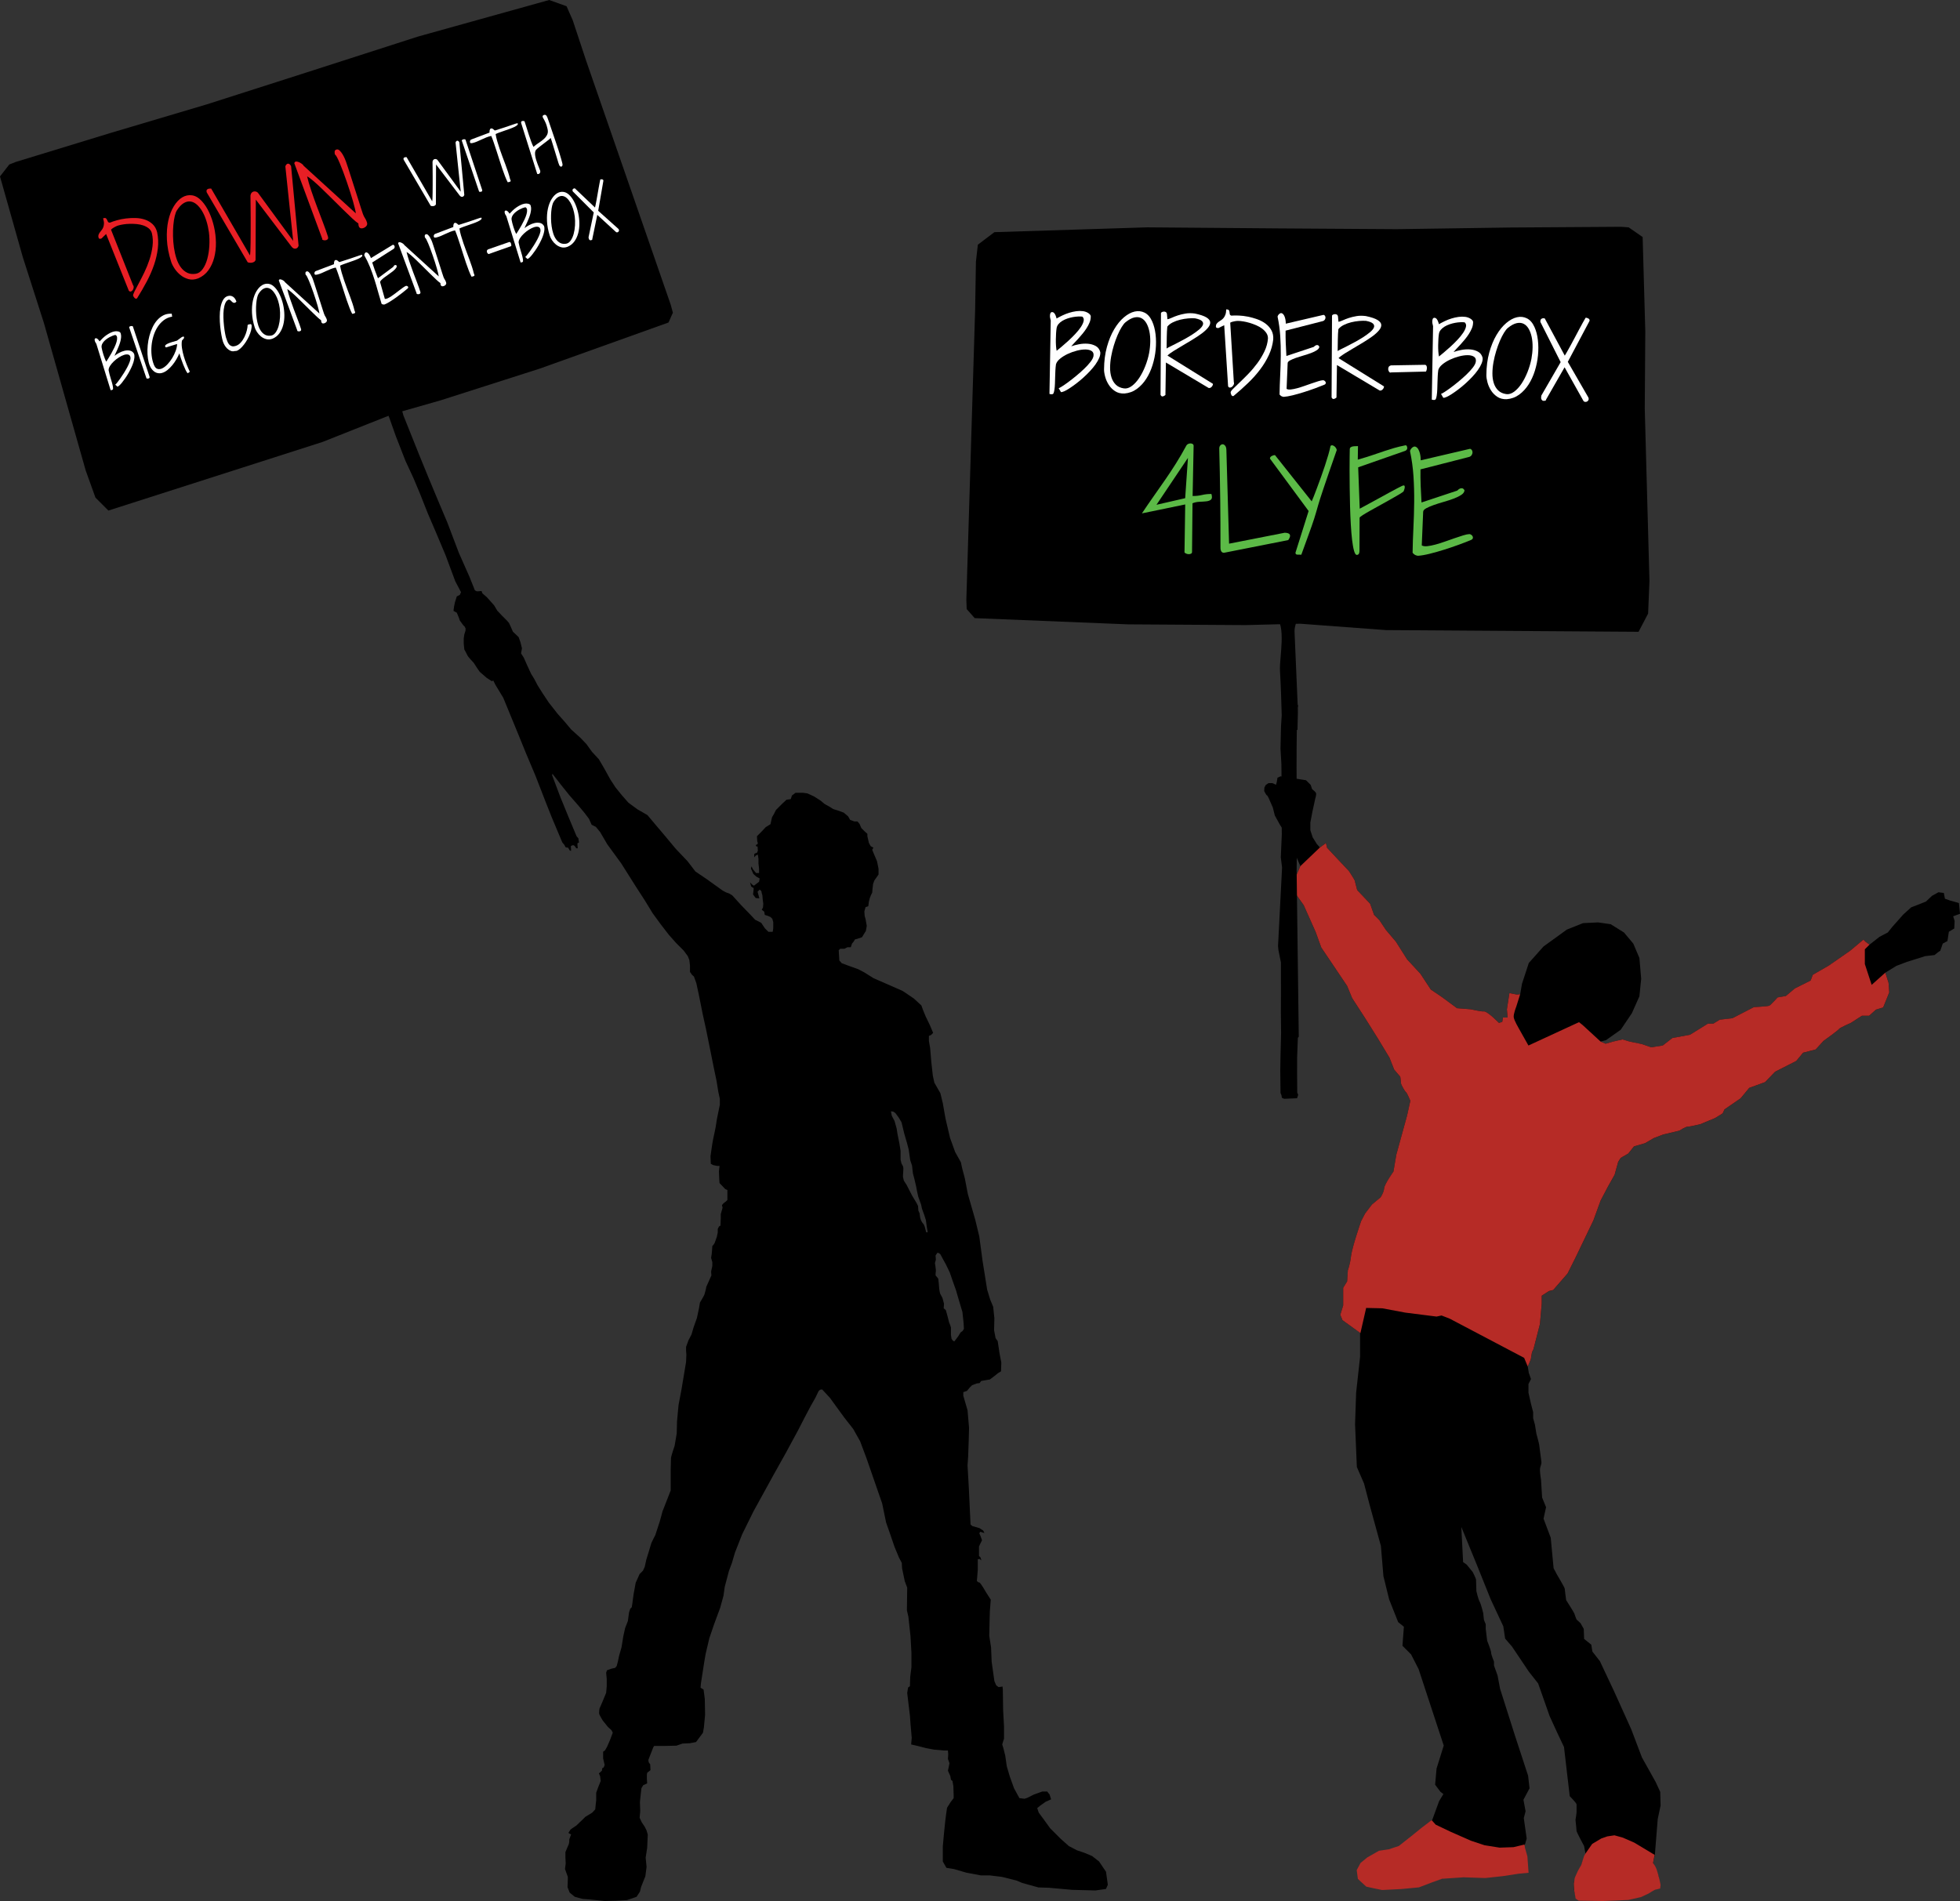 <?xml version="1.0" encoding="utf-8"?>
<!-- Generator: Adobe Illustrator 16.0.4, SVG Export Plug-In . SVG Version: 6.00 Build 0)  -->
<!DOCTYPE svg PUBLIC "-//W3C//DTD SVG 1.1//EN" "http://www.w3.org/Graphics/SVG/1.1/DTD/svg11.dtd">
<svg version="1.1" id="Layer_1" xmlns="http://www.w3.org/2000/svg" xmlns:xlink="http://www.w3.org/1999/xlink" x="0px" y="0px"
	 width="2309.343px" height="2240.07px" viewBox="0 0 2309.343 2240.07" enable-background="new 0 0 2309.343 2240.07"
	 xml:space="preserve">
<rect x="0" y="0" width="2309.343" height="2240.07" fill="#333333" stroke="none"/>
<g>
	<g>
		<path d="M1489.744,928.077l1.48-2.961l3.383-2.327h4.441l4.443,1.903l0.846-3.173l0.848-5.075l3.596-1.693l30.033,4.653
			l5.498,5.499l1.693,5.077c0,0,4.23,2.96,4.652,4.862c0.424,1.905-1.059,6.56-1.059,6.56l-3.385,15.65l-2.326,12.27v8.882
			l2.75,8.458l4.865,7.827l3.662,4.142l7.123-5.199l1.27,5.5l11.848,12.69l13.959,14.805c0,0,6.342,9.732,6.768,10.999
			c0.424,1.27,2.959,11.422,2.959,11.422l15.23,16.074l4.652,13.115l6.346,6.343l7.615,11.423l11.846,13.959l13.111,20.73
			l15.652,16.92l12.268,18.611l13.113,8.883l17.768,13.115l16.074,1.27c0,0,13.111,2.959,15.65,2.535
			c2.537-0.422,10.576,6.77,10.576,6.77l7.189,6.77l3.807-1.271l0.846-5.074h5.502l-0.848-9.729l2.961-19.039l8.885,1.693
			l3.807-0.422l2.113-12.27l8.039-24.535l17.344-19.458l27.498-19.883l19.033-7.614l17.771-0.847l14.803,2.114l15.652,9.73
			l10.998,13.114l7.193,16.921l2.113,24.535l-2.113,20.725l-8.883,19.887l-13.117,19.457l-17.342,12.268l-6.346,1.689l5.924,2.541
			l8.883-2.541l10.998-2.537l8.461,2.537l14.381,2.963l10.998,3.807l13.541-2.117l11.42-8.883l20.727-3.807l21.152-13.111h6.346
			l7.613-4.654l14.807-1.691l25.379-13.115c0,0,16.498-0.844,18.191-1.691c1.691-0.846,9.729-9.729,9.729-9.729l9.73-1.691
			l10.576-8.883l18.611-9.307l2.537-6.77l19.035-10.998l24.959-17.345l15.652-13.111l2.537,2.538l4.654,3.384l11.842-9.305
			l9.73-5.078l5.076-6.346l13.113-14.807l9.309-8.459l8.883-3.385l8.459-3.386l7.191-6.764l7.615-4.233l6.344,0.846l1.27,6.771
			l5.924,2.114l10.576,2.963l1.268,12.688l-8.035,2.962l1.689,5.5l-0.422,8.884l-6.346,3.809l-1.691,10.997l-5.5,2.963l-2.961,8.458
			l-2.537,1.693l-4.229,3.383l-11,1.271l-21.576,6.768l-12.266,4.654l-13.113,8.035l3.809,11.846l0.846,11.422l-7.191,17.768
			l-8.461,2.537l-8.035,7.191h-8.461l-13.113,8.459c0,0-13.537,5.924-13.959,7.191c-0.426,1.271-18.191,13.959-18.191,13.959
			l-9.305,10.152l-14.807,3.807l-8.039,9.73l-24.957,12.689l-11.844,12.27l-18.613,6.768l-10.154,12.268l-19.033,13.113
			l-2.113,4.654l-8.887,5.498l-17.342,7.189c0,0-11.846,2.961-14.805,2.961c-2.963,0-9.732,4.654-9.732,4.654l-19.457,4.654
			l-11,4.229l-10.152,5.922l-13.113,3.809l-6.77,8.461l-8.885,5.078l-2.959,4.65l-4.23,15.229l-7.615,13.537l-8.883,16.922
			l-8.461,23.268l-20.727,43.146l-9.73,19.459l-16.92,19.459l-5.078,1.27l-8.459,5.5v9.303l-2.115,24.115l-7.613,29.611
			l-1.693,3.383c0,0-1.27,6.346-1.27,7.615c0,1.268-3.807,9.307-3.807,9.307l1.27,7.613l2.539,7.189l-2.959,5.926v10.15
			l2.959,13.113l2.539,9.732v7.188l2.113,7.617l1.693,10.574c0,0,3.385,12.27,3.385,13.537c0,1.27,2.113,15.652,2.537,19.459
			c0.424,3.809-1.693,5.498-1.693,9.73c0,4.229,1.271,11.844,1.271,11.844l0.422,6.77l0.846,13.959l4.656,11.418l-2.963,13.537
			l8.461,22.422l3.383,35.957l3.809,7.189c0,0,9.305,15.652,9.305,16.922c0,1.268,1.693,13.537,1.693,13.537
			s9.309,14.383,9.727,16.072c0.426,1.691,2.541,6.77,2.541,6.77l4.654,4.23l3.807,6.768l0.42,11.846l8.463,6.77l1.27,8.037
			l8.883,11.42l16.922,35.959l19.883,43.994l12.688,33.418l16.076,28.764l5.5,11.846l0.422,16.074l-3.383,16.074l-3.383,42.303
			l-2.117,8.885c0,0,6.346,14.807,6.346,16.074c0,1.27,2.115,13.113,2.115,13.113l-3.807,1.27l-6.346,1.691l-11.426,6.768
			c0,0-12.264,1.693-14.379,1.693s-63.031,2.115-63.031,2.115l-2.537-10.576v-9.73l4.65-9.307l8.883-23.266l-1.691-9.305
			c0,0-8.883-16.5-8.883-17.77c0-1.271-1.268-13.111-1.268-13.111s1.268-7.615,1.268-8.885c0-1.268,0-7.615,0-9.305
			c0-1.691-8.035-9.732-8.035-9.732l-2.539-21.572l-4.229-36.381l-7.617-16.072l-9.305-20.307l-13.537-38.496l-11-13.959
			l-19.879-29.609l-8.037-9.307l-2.117-14.383l-14.807-31.727l-16.496-41.033l-18.189-44.416l2.113,41.455l4.232,2.961l7.191,8.883
			c0,0,3.807,7.617,3.807,8.885c0,1.271,0.422,13.535,0.422,13.535s2.115,9.309,3.809,12.268c1.691,2.963,4.23,13.539,4.23,13.539
			l0.846,8.037l2.113,5.076v5.498l1.693,13.959c0,0,4.654,11.42,4.654,13.961c0,2.537,3.383,10.576,3.383,10.576v4.652l4.229,11.844
			l2.961,15.652l17.344,54.568l15.654,47.799l1.691,14.809l-7.193,13.537l2.539,13.537l-2.115,8.033l3.387,24.111l-1.693,5.926
			l-1.693,4.65l3.809,11.424v17.77c0,0-95.602,6.766-97.719,6.766c-2.113,0-22.418,6.77-22.418,6.77l-22.42,4.23l-20.727,2.113
			l-21.152-2.961l-14.383-8.885v-8.883l6.346-11.422l10.574-7.613l9.309-5.074l9.309-1.271l13.535-4.229l38.07-31.303l8.037-22
			l5.076-8.459l-3.383-2.537l-6.346-8.463l1.689-19.033l8.463-27.074l-29.611-90.104l-8.885-17.344l-10.15-10.152l1.689-22.42
			l-6.768-5.498l-10.576-26.652l-6.768-27.496l-2.963-35.531l-13.111-47.801l-6.771-25.805l-8.459-19.459l-2.115-50.338l1.27-37.229
			l4.654-42.301v-28.34l-20.729-14.807l-2.539-6.348l3.385-10.998v-8.885v-11.844l4.65-7.613l0.848-13.113
			c0,0,2.537-6.346,3.807-16.92c1.268-10.576,11.846-41.033,11.846-41.033l4.652-8.885l8.037-10.574l10.152-8.461
			c0,0,3.807-5.498,4.23-10.576c0.42-5.078,10.998-19.881,10.998-19.881l3.385-19.885l12.691-46.107l3.807-17.342
			c0,0-3.807-9.307-5.076-10.152s-5.922-8.885-5.922-10.576c0-1.689-0.848-7.615-0.848-7.615l-7.191-8.459l-5.498-13.961
			l-13.539-22.42l-15.65-24.957l-14.807-22.844l-5.924-14.381l-16.496-24.537l-13.959-20.729l-6.766-18.61l-13.959-31.305
			l-11.422-16.073l1.27-15.651c0,0,3.836-8.739,6.213-14.268l-11.293-26.342l-5.287-5.923l-2.959-9.519l-4.654-7.19l-5.922-10.787
			l-2.328-9.31l-4.441-10.149c0,0-1.691-4.021-2.539-4.229c-0.844-0.214-3.17-5.077-3.17-5.077L1489.744,928.077z"/>
		<path fill="#B62B26" d="M1791.146,1171.525l-3.807,0.422l-8.885-1.693l-2.961,19.039l0.848,9.727h-5.502l-0.846,5.076
			l-3.807,1.271l-7.189-6.77c0,0-8.039-7.191-10.576-6.77c-2.539,0.424-15.65-2.535-15.65-2.535l-16.074-1.27l-17.768-13.115
			l-13.111-8.883l-12.27-18.611l-15.652-16.92l-13.111-20.73l-11.846-13.959l-7.615-11.423l-6.346-6.343l-4.652-13.115
			l-15.23-16.074c0,0-2.535-10.152-2.959-11.422c-0.424-1.267-6.768-10.999-6.768-10.999l-13.959-14.805l-11.846-12.691l-1.271-5.5
			l-7.123,5.2l-23.041,21.99c-2.377,5.527-6.213,14.267-6.213,14.267l-1.27,15.652l11.422,16.073l13.959,31.305l6.766,18.61
			l13.959,20.729l16.498,24.537l5.922,14.381l14.809,22.842l15.65,24.959l13.537,22.42l5.5,13.961l7.189,8.459
			c0,0,0.848,5.924,0.848,7.613c0,1.693,4.652,9.732,5.922,10.576c1.27,0.848,5.078,10.154,5.078,10.154l-3.809,17.342
			l-12.691,46.107l-3.385,19.885c0,0-10.578,14.803-10.998,19.881c-0.424,5.078-4.229,10.576-4.229,10.576l-10.154,8.461
			l-8.035,10.574l-4.654,8.885c0,0-10.576,30.457-11.846,41.033c-1.268,10.574-3.807,16.92-3.807,16.92l-0.848,13.113l-4.648,7.613
			v11.844v8.885l-3.385,10.998l2.537,6.348l21.152,15.229l6.766-29.613l19.037,0.424l27.072,5.076l36.803,4.654l5.922-1.27
			l9.729,3.807l87.564,46.109l4.232,10.152c0,0,3.807-8.039,3.807-9.309c0-1.268,1.268-7.613,1.268-7.613l1.693-3.383l7.615-29.611
			l2.115-24.115v-9.303l8.459-5.5l5.076-1.27l16.922-19.459l9.729-19.459l20.729-43.146l8.461-23.27l8.883-16.922l7.615-13.535
			l4.229-15.229l2.959-4.65l8.885-5.08l6.771-8.461l13.113-3.807l10.15-5.922l11-4.23l19.457-4.652c0,0,6.771-4.654,9.732-4.654
			s14.805-2.961,14.805-2.961l17.344-7.189l8.887-5.5l2.113-4.652l19.031-13.113l10.156-12.268l18.613-6.768l11.842-12.27
			l24.957-12.691l8.041-9.729l14.805-3.807l9.307-10.152c0,0,17.766-12.689,18.189-13.959c0.424-1.268,13.959-7.191,13.959-7.191
			l13.115-8.459h8.461l8.035-7.191l8.461-2.539l7.189-17.768l-0.844-11.42l-3.809-11.846l-16.074,14.383l-8.039-24.537v-13.957
			v-3.385l5.502-5.498l-4.654-3.384l-2.537-2.538l-15.652,13.11l-24.959,17.345l-19.035,10.998l-2.539,6.77l-18.609,9.307
			l-10.576,8.883l-9.73,1.691c0,0-8.035,8.883-9.729,9.73c-1.693,0.846-18.191,1.689-18.191,1.689l-25.381,13.115l-14.805,1.693
			l-7.615,4.652h-6.344l-21.152,13.111l-20.727,3.807l-11.42,8.885l-13.541,2.115l-10.998-3.807l-14.381-2.963l-8.461-2.537
			l-10.998,2.537l-8.885,2.541l-5.922-2.541l-21.148-19.457l-4.23-3.385l-3.809,1.693l-55.838,25.803l-11.422-20.307
			c0,0-5.5-9.303-5.924-13.111c-0.422-3.807,2.963-12.266,2.963-12.266L1791.146,1171.525z"/>
		<path fill="#B62B26" d="M1949.566,2185.712l-23.9-14.383l-13.535-5.924l-9.939-2.75l-8.465,1.271l-7.188,2.535l-10.576,6.346
			l-7.828,11.213l-1.691,2.959l-3.385,10.574l-4.018,7.191l-3.596,8.039l-1.059,6.768l0.422,8.461l1.691,9.307l3.598,2.328
			l28.342,0.422c0,0,29.398-1.059,30.244-1.271s14.807-3.383,14.807-3.383l8.672-4.02c0,0,7.617-4.865,8.672-4.865
			c1.057,0,5.287-1.268,5.287-1.268s0.424-3.174,0.424-4.018c0-0.543-2.033-10.914-4.654-18.404c-1.48-4.23-4.229-7.613-4.229-7.613
			L1949.566,2185.712z"/>
		<path fill="#B62B26" d="M1796.222,2173.515l-12.973,3.102l-16.359,0.562l-17.766-2.818l-16.074-5.359l-23.688-10.436
			l-17.768-8.461l-4.795-5.355l-12.127,9.309l-11.842,9.586l-14.666,11.566l-11.846,3.943l-11.562,1.695l-13.818,7.896l-7.895,6.484
			l-4.514,8.461l1.412,10.434l9.871,9.023c0,0,17.766,3.949,18.611,3.949c0.844,0,22.559-1.129,22.559-1.129l20.873-1.973
			l15.508-5.924l11.846-4.229l25.381-1.693l25.381,0.844l20.869-2.254l18.332-2.82l11.844-1.127l-1.408-19.459l-2.822-9.871
			L1796.222,2173.515z"/>
	</g>
	<path d="M1527.74,1025.78l0.174-14.381l-0.898-25.63l1.096-31.735l-0.314-26.729l-0.145-23.145l0.082-24.355l0.234-19.6l0.762-0.21
		c0.064-9.753,0.682-19.215,0.434-24.99c-0.014-0.312-0.025-0.627-0.039-0.942l0.482-3.072l-0.623-0.174
		c-1.232-28.729-2.469-57.455-3.699-86.183c-0.334-7.758,3.678-13.688,4.742-20.155c1.816-11.039-5.492-19.15-6.057-29.623
		c-0.014,0.549-0.033,1.099-0.047,1.647c0.014-0.597,0.027-1.191,0.041-1.788c-0.049-1.076-0.027-2.178,0.082-3.311
		c2.094-86.7,4.188-173.397,6.283-260.097c0.857-35.553,1.717-71.104,2.576-106.656c0.076-3.131-13.471-4.05-16.852-4.097
		c-12.391-0.176,4.906-8.15,5.949-9.854c10.551-17.229-14.139-20.647-19.307-33.945c-5.09,7.078-15.58,10.95-20.836,18.06
		c-8.104,10.961,4.238,12.018,6.957,18.571c1.949,4.701,0.793,11.294,1.018,17.203c0.533,13.991,1.318,27.897,2.432,41.868
		c1.893,23.707-0.262,47.79,0.949,71.584c1.152,22.611,5.953,45.328,6.465,67.863c1.137,49.499,1.045,99.08,4.027,148.543
		c0.799,13.254,1.586,26.305,1.137,39.562c-0.244,7.301-11.07,20.798-2.189,26.849c13.34,9.087,4.6,48.659,5.465,63.376
		c1.029,17.518,1.564,35.027,2.045,52.541l-0.836,13.213l-0.602,26.118l1.059,18.3l0.162,16.091l-0.334,21.711l0.391,20.335
		l0.273,24.471l-1.184,27.216l1.488,12.021l-4.748,92.495l0.445,4.631l2.947,14.733l0.01,10.912l0.006,28.875l-0.09,18.9
		l0.273,24.471l-0.684,27.053l-0.277,16.918l0.271,24.467l0.045,2.26l1.104,2.598l0.465,3.035l2.684,1.174l15.217-0.625l1.324-4.064
		l-1.104-2.6l-0.166-21.547l0.023-19.562l0.854-23.467l1.08-1.262"/>
	<polygon points="1930.625,744.476 1632.931,742.475 1531.82,734.953 1467.367,736.589 1329.052,735.708 1148.404,728.371 
		1138.986,717.706 1138.584,706.694 1148.95,364.602 1149.867,308.452 1152.137,288.325 1161.88,280.945 1171.628,273.573 
		1351.796,267.894 1507.16,269.153 1645.482,270.043 1778.687,268.103 1909.925,267.248 1918.968,267.91 1935.427,279.324 
		1938.539,390.448 1937.914,481.65 1943.449,684.872 1941.857,723.01 	"/>
</g>
<g>
	<polygon points="127.716,601.62 379.974,520.793 463.837,487.528 519.003,471.787 636.221,434.274 787.669,380.028 
		792.833,368.467 790.248,359.008 690.515,71.271 674.809,23.836 667.534,7.347 657.297,3.669 647.062,0 492.558,43.069 
		360.964,85.434 243.743,122.955 130.114,156.716 18.444,190.872 10.941,193.838 0,207.906 26.892,303.095 51.667,380.376 
		100.985,554.415 112.476,586.378 	"/>
	<path d="M1303.132,2205.589l-8.176-12.084l-8.176-6.396l-9.242-3.91l-8.529-2.846l-9.598-4.977l-9.598-8.529l-12.441-12.439
		l-7.463-10.309l-6.041-8.176l-1.779-5.33l3.912-3.201l6.041-4.266l6.398-2.842l-1.779-5.688l-2.844-3.559h-5.686l-9.953,3.559
		l-7.82,3.91l-3.197,1.064l-6.043-0.711l-6.4-11.729l-4.975-13.863l-3.555-12.086l-1.777-12.439l-2.131-8.529l-1.422-4.623
		l1.066-3.553l1.064-3.197v-14.221l-1.064-19.549l-0.355-24.172l-0.355-3.553l-4.621,0.711l-2.844-2.133l-2.133-4.977l-3.199-22.746
		l-0.711-17.064l-2.133-13.504l0.355-15.996l0.354-13.15l1.068-13.506l-5.689-8.889c0,0-6.396-11.375-7.817-11.375
		c-1.422,0-2.845-1.777-2.845-1.777l1.065-13.154v-12.434l2.135-0.359l2.131,1.779l-1.066-3.557l-1.777-1.773v-11.021l1.065-2.49
		l2.489-4.973l-1.777-4.979l-1.42-3.199l1.067-1.777l4.976,1.422l-1.424-2.844l-4.263-2.844l-8.533-2.488l-2.131-1.777
		l-2.133-45.141l-1.421-24.527l0.711-10.307l0.71-19.904l0.354-14.219l-1.775-20.615l-4.979-17.061v-4.266l4.269-1.422l3.197-3.91
		l2.844-2.846l5.687-2.129l3.2-0.355l1.775-2.488l3.912-0.711l6.396-1.066l5.688-4.266l3.908-3.199l3.557-2.131l0.355-10.311
		l-2.133-11.02l-2.131-14.217l-2.488-3.553l-1.777-9.24l0.355-14.219l-1.422-13.506l-3.555-8.531l-3.557-11.73l-5.332-33.41
		l-3.909-29.15l-4.622-19.191l-8.887-30.922l-3.554-18.482l-3.198-12.088l-1.422-6.752l-6.755-12.084l-6.041-16.707l-5.332-22.748
		l-3.198-18.127l-2.845-11.73l-7.108-12.441l-1.777-8.174l-1.776-15.994l-1.421-16.705l-1.423-8.176v-6.043l2.487-1.066l2.489-2.49
		l-3.91-9.238l-4.976-10.309l-3.199-7.822l-1.779-4.973l-8.885-8.178l-13.152-8.885l-17.771-7.818l-16.351-7.111l-11.375-7.105
		l-6.753-3.559l-9.951-3.553l-9.598-3.555l-2.845-3.197l-0.711-12.086l1.778-1.781h4.977l3.555-1.772h3.909l1.422-4.269l1.777-2.13
		l1.777-2.843l2.843-0.711l5.331-1.778l4.623-7.463l1.064-6.042l-0.712-3.912l-0.708-3.909l-1.069-3.911l-0.354-5.329l1.425-4.978
		l3.197-1.066l0.71-5.332l1.068-4.267l1.419-3.555l1.422-2.843l0.354-4.268l0.712-6.042l1.422-3.91l4.977-7.109v-6.754l-1.777-8.883
		l-3.198-7.464l-2.488-6.045l1.423-2.486l-3.2-1.777l-2.133-3.911l-1.775-7.819v-2.844l-3.201-2.842l-3.907-3.91l-2.133-4.979
		l-2.489-2.845h-3.554l-4.976-1.774l-2.488-4.266l-4.978-4.265l-5.687-2.133l-6.754-2.134l-4.621-2.842l-5.688-3.2l-4.621-3.908
		l-7.817-4.979l-7.82-3.554l-5.332-0.71h-8.531l-4.265,3.198l-1.422,4.266l-4.977,0.71l-4.978,4.622l-7.464,7.463l-2.487,4.977
		l-2.134,3.554l-1.064,4.623l-0.711,3.554l-5.688,3.555l-4.978,5.328l-5.331,5.335l0.354,6.041l0.711,2.135l-0.711,1.422
		l-1.777,0.71l0.711,1.774h1.423l0.354,4.979l-1.065,2.487c0,0-3.201,0.71-3.201,1.773c0,1.07,0,3.557,0,3.557l1.777-2.131
		l2.489-1.064l0.71,4.977v5.331l0.71,6.396v4.978h-3.554l-3.554-4.268l-1.778-3.553l-0.711,2.488l2.846,6.396l3.553,3.199
		l3.909,2.132l-0.711,3.911l-6.042,4.62l-1.776-1.064l-2.844-2.846l1.422,4.979l2.844,1.777v1.423l-0.71,6.04l3.198,4.266
		l4.267,0.355l-2.132-7.819l2.486-2.488c0,0,2.134,1.421,2.134,2.488s1.065,4.267,1.065,4.267l0.356,4.62l0.71,5.333l-0.356,4.264
		l-1.419,2.844l2.842,2.133l0.711,3.909l3.556,1.065l3.199,1.422l2.131,2.132l1.067,3.911c0,0,0,4.268,0,6.397
		c0,2.132-0.709,4.978-0.709,4.978h-4.978l-4.267-4.271l-4.265-6.395l-7.109-3.555l-5.332-5.688l-11.018-11.373l-10.664-11.729
		l-3.553-2.135l-3.912-1.422l-3.909-2.132l-18.838-13.506l-13.152-8.887l-9.241-12.084l-13.861-14.573l-14.219-17.062l-9.953-11.729
		l-9.241-11.018l-11.729-6.755l-10.663-7.816l-7.82-8.889l-7.464-9.241l-6.042-9.241l-7.464-13.509l-6.045-10.307l-8.173-8.884
		l-6.399-8.889l-7.108-7.464l-11.019-9.951l-7.465-8.891l-8.528-9.594l-10.31-13.151l-7.108-10.663l-6.043-9.598l-3.909-7.464
		l-3.911-6.401l-4.265-9.236l-4.266-9.599l-3.199-4.977l1.066-6.043l-1.776-7.106l-2.133-6.045l-6.754-6.396l-2.488-5.688
		l-2.133-4.622l-2.489-2.842l-5.685-5.688l-5.687-6.042l-3.558-6.042l-5.332-6.043l-3.553-3.909l-2.489-2.133l-2.486-2.131
		l-1.066-2.847l-3.198,0.357h-2.489l-2.132-1.068l-6.397-15.993l-12.441-28.079L527.2,616.048l-12.438-29.502l-10.664-25.592
		l-11.019-27.011l-10.665-26.66l-7.108-17.772l-2.843-10.309l-18.481,0.712l4.62,12.085l7.82,22.038l11.373,29.146l9.241,19.906
		l7.465,17.769l9.598,24.171l9.597,22.394l11.375,27.016l11.375,30.568l6.751,12.794l-1.42,3.199l-3.557,1.778l-2.132,6.752
		l-1.066,4.978l-0.712,5.332l3.91,2.132l2.488,6.042l1.067,3.199l3.909,5.33l1.777,1.779l1.064,2.131v2.485l-1.421,4.625
		l-0.711,4.62v6.397l0.711,6.755c0,0,3.555,6.397,3.909,7.463c0.356,1.064,7.11,8.174,7.11,8.174l3.908,6.043l3.201,4.62
		l8.175,7.109l6.042,3.91l1.775-0.71l2.489,4.976l9.243,15.283l4.976,12.088l13.15,31.988l8.529,20.972l11.375,27.013l11.729,30.212
		l7.465,18.839l11.375,27.015l1.065,2.485l2.132,2.489l1.778,3.199l2.844,0.356l2.132,3.554h1.422l-0.354-5.332l1.778-1.067h1.775
		l1.422,1.42l1.421,2.136h1.777l-0.356-3.556v-2.486l1.778-0.713l-0.712-4.976l-2.132-2.488l-9.953-23.814l-8.887-21.683
		l-9.951-26.301l0.354-1.777l9.953,12.795l9.952,12.439l9.953,11.373l7.465,8.887l5.687,7.466l3.198,7.108l4.978,2.489l4.976,6.043
		l8.53,14.572l16.35,22.393l17.062,27.013l11.02,17.062l8.887,14.573l9.598,13.152l9.598,12.44l8.53,9.595l8.884,8.887l4.977,6.753
		l1.777,4.621l0.713,6.398v7.463l2.486,3.555l2.133,1.777l2.846,7.82l2.842,13.15l4.621,23.105l3.91,17.771l4.977,24.525
		l4.266,21.326l3.2,15.283l2.131,13.152l1.777,8.174v6.756l-3.555,17.418l-1.421,9.24c0,0-2.489,12.439-2.846,13.504
		c-0.354,1.068-1.776,10.662-1.776,10.662l-1.42,9.955l0.354,8.887l2.489,1.422l4.62,1.066h3.2l-0.713,6.396l0.356,9.598
		l0.354,4.264l6.755,7.109l2.486,1.068v11.729l-1.777,1.775l-2.845,2.133l-1.775,2.137l0.711,3.197l-2.132,7.465v4.975l-0.354,8.531
		l-1.779,1.066l-1.422,2.842v4.266l-1.065,4.979l-2.487,7.109l-1.778,2.844c0,0-1.063,0-1.063,1.422c0,1.42-0.712,8.887-0.712,8.887
		l-0.711,4.619l1.423,4.975v4.621l-1.423,6.4l0.354,4.619l-6.041,13.506l-0.356,2.133l-0.71,2.844c0,0-0.713,2.488-1.066,3.912
		c-0.356,1.42-5.332,9.596-5.332,9.596l-1.066,6.398l-2.486,11.729l-3.91,11.018l-2.488,8.531l-3.554,6.754l-2.845,7.818v4.621
		c0,0,0.355,3.199,0.355,4.268c0,1.064-0.355,8.885-0.355,8.885l-1.777,10.662l-3.554,21.324l-3.556,18.844l-1.776,19.191
		l-0.355,14.219l-2.488,14.57c0,0-4.266,12.441-4.266,14.574c0,2.135-0.354,12.088-0.354,13.508s0,24.525,0,24.525l-9.599,24.525
		l-3.2,11.73l-5.331,16.35c0,0-4.265,8.174-4.621,9.242c-0.355,1.066-3.198,10.662-3.198,10.662l-2.844,9.242l-1.775,8.176
		l-2.134,4.621l-3.91,3.91l-4.622,10.307l-2.487,13.508l-1.421,10.664l-0.712,4.619l-1.776,1.779l-1.422,4.264l-1.421,10.307
		l-3.2,8.176l-2.134,9.6l-2.131,13.148l-2.845,9.955l-1.42,6.752l-1.423,5.332l-1.777,2.133l-4.621,1.064l-4.976,1.779l-1.066,2.842
		l0.712,7.465v8.531l-0.712,7.818l-4.264,10.307l-3.556,8.176c0,0-0.711,4.977-0.355,6.4c0.355,1.42,4.267,7.816,4.267,7.816
		l6.042,7.467l4.265,3.912l1.422,2.842l-3.2,8.527l-3.554,8.18l-2.488,4.264l-2.132,1.422v7.82l1.779,7.818l-1.068,2.846
		l-1.777,1.064l-0.355,2.844l-3.555,3.197l1.424,3.201l0.71,5.686l-2.843,7.109l-2.489,6.754v8.887l-0.709,6.395l-0.358,4.268
		l-3.554,3.91l-8.174,4.977c0,0-2.133,2.133-3.2,3.199c-1.064,1.066-7.464,7.107-7.464,7.107l-4.265,2.844l-2.488,1.777
		l-2.488,3.908l1.421,1.066l1.777,0.711l-2.133,5.688c0,0,0,4.621-0.711,6.043c-0.71,1.422-3.909,9.24-3.909,9.24s0,5.688,0,6.756
		c0,1.064,0.354,6.396,0.354,6.396l-0.71,5.688l-0.12,1.07l3.319,9.236v2.846l-0.354,9.24l2.486,6.398l6.042,4.977l9.241,2.486
		l8.886,0.711l17.063,1.779l13.505-0.355l12.795-0.711l11.375-3.91l3.91-6.043l1.422-5.688l1.42-3.555l3.555-8.889l1.421-11.018
		l-1.063-11.018l1.775-11.375l0.711-15.641l-1.423-4.977l-2.131-4.266l-3.556-5.334l-2.488-5.33l0.71-7.818l-0.354-10.662
		l1.066-10.309l0.71-6.043l2.132-3.555l4.62-2.133l-0.354-5.688v-4.266l0.354-2.488l3.91-3.197l-0.354-6.754l-1.778-2.49
		l-0.354-2.842l5.687-14.572l1.067-1.779h10.664l15.639-0.355l7.109-2.486l8.53-0.355l7.463-1.422l8.176-11.02l1.066-6.043
		l1.421-14.926l-0.354-18.84l-1.421-11.02l-3.554-2.133l0.354-4.619l3.91-25.236l1.778-10.307l4.265-18.129l5.687-16.707
		l7.108-19.191l3.91-14.217l1.423-10.311l4.977-18.84l3.555-9.596l3.553-12.084l8.531-21.684l13.152-26.656l23.458-42.654
		l15.284-27.367l14.218-26.305l7.108-13.861l7.109-13.506l6.042-10.666l3.556-7.465l1.776-1.777l2.488-0.354l9.241,9.953
		l7.463,10.309l9.6,13.15l10.307,13.15l8.175,14.572l7.465,19.904l9.242,26.66l9.242,26.658l4.62,22.395l4.976,14.217l4.976,14.572
		l5.332,12.797l3.2,6.043l0.355,6.4l3.198,15.281l2.844,7.463l-0.355,26.658l1.776,7.82l2.49,23.104l1.064,19.193v17.062
		l-1.421,11.373l-0.355,11.021l-2.134,1.422l-1.065,6.396l1.421,12.086l1.777,14.574l0.712,9.951l1.42,16.352l-0.709,7.818
		l7.819,1.777l9.599,2.488l9.24,1.775l11.729,1.066h4.978l0.354,4.623l-0.354,5.332l1.775,4.975l-0.711,3.91l-1.063,4.977
		l2.843,6.398l0.711,4.264l1.776,1.42l1.066,6.043l0.354,11.021v3.199l-3.554,4.621l-4.264,6.752l-1.068,7.465l-1.065,8.531
		l-1.423,13.859l-1.42,15.641v17.771l4.265,7.465l8.888,1.424l14.573,4.266l17.06,3.197h10.309l14.572,1.777l17.062,4.266
		l6.752,2.842l19.195,5.334l12.084,0.355l27.727,2.486l27.369,0.711l12.439-1.775l2.131-4.979L1303.132,2205.589z
		 M1091.288,1452.052l-1.777-6.754l-1.064-2.488l-1.778-2.131l-1.422-2.49l-1.066-3.199l-0.71-5.33l-1.423-3.201l-0.354-5.332
		l-1.777-3.555l-5.333-8.887l-6.396-12.439l-3.201-4.977l-1.067-4.264c0,0,0-3.91,0.356-7.467c0.354-3.553-0.356-5.332-0.356-5.332
		l-1.774-3.199l-1.067-4.621v-10.307l-1.423-8.887l-2.131-10.662l-1.067-6.754l-2.489-8.885l-3.199-6.047l-1.064-5.33l2.843,0.355
		l2.488,1.777l3.909,5.334l3.201,5.328l1.065,4.268l2.132,8.885l3.199,11.018l2.133,8.178l1.778,12.438l2.13,6.4l1.068,9.24
		l1.775,6.756l2.134,9.238l1.064,5.689l1.422,6.041l3.199,8.887l1.068,4.979l2.842,7.818l1.779,5.686l1.064,8.178l1.067,6.043
		h-1.778V1452.052z M1131.808,1570.058l-2.842,4.621l-3.199,4.266l-1.421,1.775l-1.779-1.062l-1.421-2.133l-0.711-4.621v-8.531
		l-0.711-2.49l-1.422-3.551l-2.487-9.6l-1.423-4.975l-2.488-2.135l0.354-5.33l-1.776-6.754l-2.845-5.332c0,0-1.064-4.621-1.064-6.4
		c0-1.773-1.064-11.016-1.064-11.016l-1.067-1.42l-2.133-2.49c0,0,0-3.555,0.355-4.619c0.355-1.068-1.066-9.953-1.066-9.953
		l1.066-3.91l-0.355-4.979l2.133-3.197l1.778,0.355l1.776,1.422l2.845,5.332l3.553,6.396l4.622,9.596l3.552,10.309l3.912,11.02
		l3.198,11.02l4.266,14.219l1.42,13.15l0.356,6.754l-1.42,2.488L1131.808,1570.058z"/>
</g>
<g enable-background="new    ">
	<path fill="#E81F25" d="M156.892,348.517c-0.302-0.71,0.191-2.354,1.483-4.93c1.291-2.577,2.958-5.752,5.002-9.529
		c2.042-3.776,4.231-8.062,6.564-12.854c2.33-4.79,4.369-9.814,6.114-15.069c1.745-5.253,2.962-10.584,3.653-15.992
		c0.689-5.408,0.417-10.616-0.821-15.625c-0.708-2.274-1.967-4.116-3.774-5.527c-1.809-1.407-3.908-2.525-6.298-3.351
		c-2.392-0.826-4.994-1.361-7.809-1.613c-2.816-0.251-5.561-0.34-8.237-0.272c-2.677,0.069-5.204,0.292-7.58,0.671
		c-2.379,0.378-4.338,0.808-5.879,1.288c-0.368,0.114-0.894,0.299-1.579,0.552c-0.687,0.255-1.44,0.61-2.264,1.067
		c-0.823,0.458-1.655,0.959-2.492,1.5c-0.838,0.545-1.555,1.15-2.151,1.817l25.915,65.355c0.618,0.694,0.873,1.581,0.768,2.659
		c-0.106,1.08-0.442,2.07-1.007,2.97c-0.564,0.901-1.282,1.508-2.151,1.817c-0.869,0.313-1.722,0.035-2.554-0.833l-26.759-66.904
		c-0.174,0.218-0.528,0.568-1.061,1.055c-0.532,0.489-1.078,1.001-1.635,1.537c-0.557,0.535-1.079,1.061-1.562,1.574
		c-0.485,0.513-0.824,0.842-1.022,0.981c-0.073,0.023-0.197,0.082-0.368,0.176c-0.172,0.096-0.296,0.152-0.368,0.175
		c-0.44,0.137-0.97,0.181-1.589,0.133c-0.619-0.049-1.042-0.439-1.271-1.175c-0.388-1.247-0.428-2.343-0.118-3.284
		c0.31-0.942,0.784-1.875,1.423-2.798c0.637-0.923,1.355-1.851,2.152-2.784c0.797-0.931,1.457-2.043,1.98-3.334
		c0.523-1.29,0.821-2.793,0.891-4.505c0.071-1.713-0.271-3.78-1.026-6.202c1.613-0.502,2.715-0.523,3.302-0.062
		c0.585,0.462,1.036,1.066,1.35,1.812c0.312,0.749,0.662,1.484,1.051,2.21c0.386,0.725,1.149,1.111,2.293,1.157
		c2.205-0.928,4.972-1.87,8.297-2.826c3.326-0.955,6.889-1.663,10.691-2.124c3.801-0.458,7.653-0.631,11.553-0.519
		c3.9,0.113,7.564,0.766,10.993,1.949c3.43,1.188,6.402,2.979,8.92,5.374c2.518,2.398,4.273,5.574,5.265,9.531
		c1.286,6.202,1.557,12.497,0.812,18.89c-0.747,6.392-2.224,12.829-4.43,19.312c-2.207,6.485-5.059,13.031-8.557,19.635
		c-3.498,6.605-7.343,13.258-11.535,19.958c-0.074,0.023-0.199,0.08-0.369,0.175c-0.173,0.094-0.296,0.152-0.368,0.175
		c-0.734,0.229-1.5-0.096-2.296-0.976C157.632,350.059,157.121,349.252,156.892,348.517z"/>
	<path fill="#E81F25" d="M201.666,308.484c-2.955-9.225-4.623-17.942-5.008-26.155c-0.385-8.214,0.156-15.647,1.626-22.307
		c1.468-6.656,3.659-12.35,6.574-17.084c2.913-4.729,6.203-8.191,9.869-10.381c3.666-2.187,7.523-2.986,11.572-2.396
		c4.049,0.592,7.905,2.893,11.57,6.902c3.285,3.566,6.157,8.006,8.617,13.317c2.46,5.313,4.371,10.998,5.735,17.054
		c1.363,6.058,2.093,12.211,2.188,18.46c0.095,6.251-0.581,12.158-2.028,17.722c-1.448,5.564-3.715,10.498-6.802,14.799
		c-3.088,4.304-7.157,7.525-12.208,9.66c-4.042,1.501-7.822,1.772-11.339,0.815c-3.52-0.956-6.654-2.557-9.406-4.8
		c-2.751-2.241-5.084-4.817-6.995-7.724C203.718,313.46,202.397,310.833,201.666,308.484z M208.406,247.932
		c-0.929,1.417-1.762,3.649-2.503,6.697c-0.74,3.051-1.292,6.582-1.65,10.598c-0.36,4.02-0.493,8.307-0.4,12.867
		c0.091,4.56,0.452,9.079,1.081,13.551c0.628,4.476,1.59,8.725,2.885,12.749c1.293,4.025,3,7.499,5.118,10.422
		s4.652,5.113,7.602,6.568c2.948,1.457,6.412,1.848,10.389,1.172c3.049-0.546,5.707-2.421,7.971-5.623
		c2.264-3.199,4.037-7.134,5.321-11.802c1.282-4.666,2.089-9.769,2.417-15.307c0.328-5.537,0.167-10.9-0.484-16.092
		c-0.639-4.632-1.613-9.057-2.929-13.278c-1.314-4.22-2.925-7.966-4.828-11.236c-1.906-3.271-4.028-5.95-6.369-8.04
		c-2.342-2.088-4.822-3.329-7.439-3.721c-2.619-0.393-5.304,0.224-8.06,1.846C213.772,240.927,211.064,243.803,208.406,247.932z"/>
	<path fill="#E81F25" d="M243.581,226.709c-0.343-1.101-0.387-1.951-0.132-2.556c0.254-0.603,0.677-1.056,1.267-1.36
		c0.588-0.304,1.254-0.491,1.999-0.562c0.742-0.069,1.441-0.087,2.098-0.05l45.67,78.766c0.201-0.384,0.372-1.967,0.513-4.749
		c0.14-2.78,0.227-6.249,0.26-10.408c0.034-4.155,0.063-8.774,0.092-13.855c0.027-5.08,0.031-10.174,0.011-15.28
		c-0.021-5.106-0.06-9.945-0.115-14.518c-0.056-4.571-0.1-8.462-0.134-11.674c0.17-1.259,0.556-2.285,1.155-3.076
		c0.6-0.79,1.339-1.322,2.22-1.597s1.792-0.317,2.738-0.129c0.943,0.189,1.81,0.644,2.599,1.364l41.618,56.84l-9.207-87.708
		c0.161-0.775,0.49-1.461,0.989-2.059c0.497-0.598,1.039-0.989,1.628-1.173c0.586-0.183,1.241-0.083,1.963,0.295
		c0.723,0.378,1.447,1.222,2.175,2.522l8.83,93.864c-0.057,0.341-0.284,0.834-0.686,1.481c-0.401,0.65-0.965,1.168-1.689,1.554
		c-0.725,0.387-1.597,0.498-2.615,0.331c-1.018-0.166-2.097-0.917-3.236-2.252l-42.157-55.465l-0.312,71.108
		c-0.386,1.088-1.064,1.883-2.035,2.386c-0.972,0.503-1.968,0.794-2.989,0.871c-1.023,0.077-1.965,0.028-2.823-0.147
		c-0.86-0.173-1.362-0.36-1.503-0.559L243.581,226.709z"/>
	<path fill="#E81F25" d="M346.741,192.28c0.44-1.425,1.304-2.076,2.591-1.954c1.286,0.123,2.579,0.525,3.879,1.206
		c1.299,0.683,2.396,1.429,3.293,2.235c0.895,0.809,1.184,1.222,0.868,1.239l61.903,56.438c-0.123-1.169-0.476-3.01-1.058-5.527
		c-0.583-2.515-1.357-5.453-2.324-8.817c-0.968-3.36-2.087-7.019-3.356-10.97c-1.272-3.951-2.58-7.893-3.924-11.82
		c-1.346-3.93-2.722-7.767-4.131-11.516c-1.408-3.747-2.735-7.097-3.977-10.052c-1.242-2.954-2.361-5.383-3.357-7.288
		c-0.996-1.903-1.82-2.995-2.47-3.277c-0.365-1.173-0.494-2.36-0.386-3.562c0.109-1.2,0.824-2.008,2.145-2.419
		c1.248-0.389,2.503,0.025,3.77,1.242c1.264,1.217,2.402,2.673,3.414,4.37s1.883,3.398,2.615,5.103s1.18,2.814,1.339,3.326
		c0.53,1.447,1.311,3.76,2.343,6.94c1.031,3.181,2.205,6.821,3.522,10.919c1.316,4.1,2.695,8.398,4.139,12.899
		c1.443,4.503,2.822,8.804,4.141,12.901c1.316,4.101,2.479,7.764,3.484,10.992c1.006,3.229,1.773,5.566,2.304,7.011
		c0.713,2.033,1.549,3.745,2.507,5.137c0.956,1.394,1.744,3.08,2.361,5.062c0.503,1.615,0.275,3.015-0.685,4.198
		c-0.959,1.186-2.174,2.006-3.641,2.463c-0.809,0.252-1.559,0.364-2.25,0.339c-0.693-0.025-1.303-0.238-1.829-0.639
		c-0.527-0.398-0.94-1.014-1.239-1.848c-0.301-0.831-0.462-1.929-0.482-3.292c-1.801-1.13-4.297-3.19-7.481-6.184
		c-3.187-2.992-6.724-6.398-10.611-10.22c-3.888-3.819-7.96-7.847-12.216-12.076c-4.258-4.229-8.316-8.219-12.182-11.967
		c-3.865-3.746-7.387-6.977-10.566-9.689c-3.181-2.712-5.624-4.486-7.334-5.325c1.118,4.888,2.729,10.443,4.83,16.672
		c2.102,6.229,4.358,12.572,6.772,19.024c2.412,6.455,4.793,12.739,7.14,18.851c2.346,6.113,4.265,11.555,5.75,16.323
		c0.48,1.542,0.343,2.653-0.412,3.33c-0.756,0.676-1.645,1.056-2.667,1.133c-1.022,0.076-1.95-0.058-2.782-0.401
		c-0.832-0.346-1.073-0.732-0.725-1.164L346.741,192.28z"/>
</g>
<g enable-background="new    ">
	<path fill="#FFFFFF" d="M475.595,188.162c-0.226-0.726-0.255-1.287-0.087-1.688c0.168-0.396,0.446-0.697,0.836-0.898
		c0.389-0.2,0.829-0.323,1.32-0.371c0.49-0.045,0.952-0.057,1.386-0.032l30.153,52.004c0.133-0.253,0.245-1.299,0.339-3.135
		c0.093-1.835,0.15-4.127,0.172-6.872c0.022-2.744,0.042-5.793,0.061-9.148c0.018-3.354,0.021-6.717,0.007-10.089
		c-0.014-3.37-0.04-6.565-0.075-9.584c-0.037-3.02-0.066-5.588-0.089-7.707c0.112-0.833,0.367-1.511,0.763-2.032
		s0.884-0.873,1.466-1.055c0.581-0.181,1.183-0.209,1.808-0.085c0.623,0.125,1.195,0.426,1.715,0.901l27.479,37.528l-6.079-57.909
		c0.106-0.512,0.324-0.964,0.652-1.36c0.329-0.394,0.688-0.652,1.075-0.772c0.388-0.121,0.82-0.057,1.296,0.193
		c0.478,0.25,0.956,0.807,1.437,1.666l5.83,61.974c-0.037,0.225-0.188,0.55-0.453,0.979c-0.265,0.429-0.637,0.771-1.116,1.024
		c-0.478,0.257-1.053,0.329-1.726,0.219c-0.673-0.109-1.384-0.604-2.138-1.486l-27.833-36.621l-0.206,46.951
		c-0.255,0.717-0.703,1.243-1.344,1.574c-0.642,0.332-1.299,0.524-1.974,0.575c-0.676,0.051-1.297,0.02-1.864-0.098
		c-0.567-0.115-0.898-0.238-0.991-0.368L475.595,188.162z"/>
	<path fill="#FFFFFF" d="M544.065,165.558c0.103-0.352,0.342-0.651,0.716-0.901c0.373-0.248,0.787-0.418,1.238-0.506
		c0.451-0.086,0.912-0.097,1.385-0.033c0.472,0.066,0.818,0.197,1.04,0.396l19.656,59.261c0.181,0.581,0.165,1.038-0.051,1.371
		c-0.216,0.332-0.526,0.575-0.929,0.729c-0.406,0.151-0.848,0.224-1.329,0.214s-0.913-0.114-1.295-0.314L544.065,165.558z"/>
	<path fill="#FFFFFF" d="M578.844,160.225c-1.966,0.347-3.867,0.898-5.703,1.657c-1.837,0.759-3.651,1.549-5.441,2.372
		c-1.79,0.824-3.596,1.639-5.418,2.445c-1.821,0.808-3.7,1.433-5.636,1.875c-0.548,0.119-1.131,0.167-1.748,0.146
		c-0.617-0.019-1.006-0.456-1.166-1.311c-0.118-0.548-0.017-1.163,0.302-1.849c0.318-0.683,0.751-1.083,1.3-1.202l21.471-8.123
		c-0.028-0.257-0.039-0.638-0.038-1.145c0.002-0.506,0.056-1.014,0.163-1.526c0.105-0.511,0.279-0.977,0.521-1.398
		c0.241-0.42,0.588-0.673,1.039-0.762c0.644-0.147,1.206-0.096,1.683,0.153c0.477,0.251,0.899,0.546,1.271,0.881
		c0.37,0.337,0.706,0.645,1.005,0.922c0.299,0.28,0.603,0.397,0.908,0.355c7.801-2.43,15.775-5.073,23.922-7.931
		c0.146-0.045,0.537-0.153,1.175-0.325s1.085-0.271,1.343-0.299c0.547,0.733,0.444,1.47-0.309,2.21
		c-0.754,0.739-1.928,1.49-3.524,2.254c-1.596,0.764-3.445,1.525-5.548,2.286c-2.102,0.761-4.198,1.494-6.291,2.198
		c-2.093,0.706-4.058,1.397-5.893,2.075c-1.836,0.679-3.256,1.28-4.262,1.806c0.396,2.641,1.023,5.423,1.883,8.344
		c0.855,2.923,1.805,5.924,2.844,9.002c1.038,3.079,2.152,6.188,3.343,9.324c1.189,3.138,2.353,6.231,3.488,9.279
		c1.136,3.049,2.181,6.02,3.136,8.91c0.953,2.893,1.726,5.631,2.317,8.209c0.773,1.461,0.915,2.387,0.427,2.778
		c-0.49,0.392-1.548,0.709-3.174,0.947c-1.007-1.864-2.049-4.185-3.125-6.96c-1.077-2.774-2.181-5.805-3.311-9.096
		c-1.133-3.287-2.252-6.714-3.361-10.274c-1.109-3.562-2.225-7.054-3.344-10.48c-1.121-3.425-2.196-6.664-3.229-9.72
		C580.833,165.201,579.826,162.525,578.844,160.225z"/>
	<path fill="#FFFFFF" d="M648.867,162.572c-0.313,0.365-0.913,0.911-1.803,1.639c-0.889,0.729-1.924,1.544-3.106,2.443
		s-2.428,1.846-3.739,2.839c-1.312,0.995-2.556,1.952-3.729,2.876c-1.175,0.924-2.218,1.755-3.132,2.49
		c-0.913,0.738-1.519,1.312-1.814,1.722c-0.676,0.902-1.056,1.991-1.137,3.265c-0.082,1.274,0.003,2.657,0.255,4.147
		c0.251,1.489,0.63,3.045,1.136,4.669s1.048,3.195,1.629,4.715c0.579,1.521,1.148,2.965,1.708,4.332
		c0.558,1.368,1.013,2.528,1.364,3.481c0.192,0.792,0.129,1.569-0.191,2.333s-0.868,1.269-1.643,1.51
		c-0.291,0.09-0.653,0.123-1.086,0.098c-0.434-0.024-0.686-0.239-0.758-0.642l-18.716-59.314c-0.212-0.678-0.221-1.219-0.028-1.625
		c0.192-0.405,0.504-0.688,0.932-0.85c0.429-0.159,0.915-0.218,1.46-0.175c0.544,0.043,1.056,0.149,1.535,0.319
		c0.712,2.117,1.499,4.556,2.359,7.317c0.86,2.763,1.739,5.546,2.641,8.348c0.898,2.804,1.816,5.495,2.753,8.073
		c0.937,2.579,1.861,4.736,2.774,6.472c2.056-1.757,4.212-3.372,6.464-4.845c2.253-1.472,4.236-2.994,5.953-4.566
		c1.717-1.57,3-3.298,3.848-5.185c0.848-1.885,0.952-4.11,0.312-6.675c-0.312-1.339-0.625-2.517-0.941-3.535
		c-0.317-1.018-0.671-2.023-1.061-3.019c-0.389-0.995-0.871-2.026-1.443-3.099c-0.572-1.07-1.271-2.327-2.093-3.773
		c-0.302-0.969-0.288-1.65,0.041-2.045c0.329-0.394,0.808-0.691,1.438-0.888c0.678-0.211,1.251-0.203,1.721,0.022
		c0.47,0.227,0.867,0.566,1.195,1.023c0.328,0.455,0.614,0.991,0.859,1.605c0.244,0.615,0.451,1.188,0.617,1.722
		c0.304,0.81,0.752,2.077,1.345,3.807c0.591,1.73,1.247,3.666,1.968,5.807c0.72,2.142,1.494,4.412,2.321,6.812
		c0.828,2.399,1.602,4.671,2.321,6.812c0.72,2.142,1.376,4.076,1.969,5.806c0.59,1.729,1.016,3.006,1.272,3.83
		c0.364,1.002,0.812,2.352,1.34,4.047c0.528,1.697,1.079,3.465,1.653,5.307s1.104,3.631,1.592,5.364
		c0.487,1.736,0.864,3.119,1.134,4.151c0.087,0.452,0.187,0.9,0.299,1.342c0.11,0.444,0.166,0.879,0.167,1.305
		c-0.001,0.427-0.113,0.832-0.338,1.221c-0.225,0.39-0.629,0.755-1.213,1.096c-1.166-0.326-1.921-0.917-2.265-1.766
		c-0.345-0.85-0.7-1.775-1.065-2.778c-0.181-0.581-0.498-1.639-0.948-3.173c-0.452-1.533-0.986-3.294-1.605-5.281
		c-0.618-1.986-1.26-4.085-1.922-6.298c-0.663-2.212-1.3-4.3-1.911-6.263c-0.611-1.962-1.154-3.706-1.63-5.232
		C649.449,164.185,649.095,163.139,648.867,162.572z"/>
</g>
<g enable-background="new    ">
	<path fill="#FFFFFF" d="M113.508,405.158c-0.5-0.747-0.912-1.43-1.236-2.047c-0.325-0.616-0.561-1.327-0.704-2.133
		c-0.027-0.257-0.05-0.542-0.067-0.855c-0.018-0.314,0.031-0.581,0.148-0.805c0.116-0.221,0.309-0.416,0.577-0.579
		c0.268-0.162,0.674-0.222,1.22-0.181c0.335,0.056,0.706,0.22,1.109,0.492c0.404,0.273,0.791,0.618,1.16,1.034
		c0.369,0.417,0.694,0.82,0.975,1.211c0.282,0.392,0.492,0.726,0.631,1c1.067-1.182,2.275-2.423,3.625-3.721
		c1.35-1.297,2.798-2.492,4.345-3.586c1.546-1.093,3.151-2.044,4.812-2.854c1.661-0.809,3.322-1.367,4.981-1.672
		c0.547-0.117,1.207-0.177,1.978-0.177c0.77-0.001,1.514,0.086,2.234,0.26c0.719,0.176,1.363,0.454,1.934,0.834
		c0.569,0.38,0.912,0.924,1.027,1.632c0.408,1.31,0.552,2.753,0.433,4.332c-0.12,1.58-0.397,3.207-0.832,4.883
		c-0.434,1.678-0.984,3.365-1.653,5.061c-0.667,1.697-1.337,3.302-2.009,4.812c-0.672,1.513-1.318,2.896-1.936,4.151
		c-0.619,1.257-1.073,2.274-1.361,3.056c1.45-1.144,3.22-2.291,5.306-3.447c2.085-1.154,4.229-1.995,6.43-2.521
		c2.201-0.526,4.306-0.596,6.313-0.212c2.006,0.385,3.626,1.529,4.856,3.431c0.538,1.215,0.736,2.709,0.598,4.478
		c-0.139,1.772-0.526,3.687-1.161,5.744c-0.635,2.06-1.472,4.194-2.51,6.403c-1.039,2.213-2.17,4.384-3.391,6.52
		c-1.223,2.135-2.494,4.152-3.816,6.052c-1.321,1.901-2.567,3.579-3.735,5.031c-1.169,1.454-2.23,2.608-3.187,3.465
		c-0.957,0.856-1.692,1.312-2.206,1.365l-2.651-2.365c0.258-0.025,0.909-0.667,1.953-1.924c1.044-1.254,2.259-2.856,3.646-4.803
		c1.388-1.947,2.848-4.129,4.38-6.548c1.532-2.417,2.929-4.805,4.187-7.165c1.259-2.358,2.257-4.57,2.997-6.634
		c0.738-2.064,1.009-3.756,0.811-5.077c-0.286-1.771-1.115-2.854-2.488-3.252c-1.373-0.396-3.029-0.292-4.966,0.312
		c-1.938,0.604-3.993,1.604-6.163,2.996c-2.17,1.394-4.16,2.944-5.967,4.65c-1.808,1.706-3.299,3.486-4.476,5.341
		s-1.732,3.569-1.667,5.145c0.274,1.563,0.635,3.15,1.086,4.765c0.449,1.613,0.915,3.237,1.396,4.867
		c0.48,1.632,0.958,3.249,1.433,4.856c0.474,1.606,0.84,3.167,1.1,4.681c0.187,1.111,0.252,2.049,0.197,2.809
		c-0.056,0.761-0.694,1.227-1.918,1.396c-0.098,0.03-0.274,0.058-0.531,0.087c-0.259,0.025-0.394,0.014-0.408-0.033L113.508,405.158
		z M119.708,409.446c0.157,1.015,0.433,2.285,0.828,3.809c0.396,1.525,0.842,3.087,1.34,4.687c0.498,1.599,1.041,3.132,1.63,4.595
		c0.589,1.466,1.163,2.669,1.722,3.609c0.646-0.997,1.529-2.39,2.647-4.174c1.119-1.783,2.285-3.754,3.5-5.913
		c1.214-2.158,2.366-4.392,3.456-6.697c1.088-2.306,1.918-4.466,2.488-6.477c0.569-2.012,0.785-3.754,0.645-5.225
		c-0.14-1.473-0.822-2.467-2.048-2.99c-0.901,0.174-1.96,0.491-3.173,0.948c-1.213,0.458-2.457,1.032-3.73,1.72
		c-1.274,0.69-2.514,1.488-3.719,2.396c-1.206,0.907-2.257,1.887-3.152,2.936c-0.896,1.05-1.576,2.151-2.04,3.306
		C119.636,407.13,119.506,408.286,119.708,409.446z"/>
	<path fill="#FFFFFF" d="M152.155,385.624c0.103-0.351,0.342-0.65,0.716-0.901c0.374-0.249,0.787-0.417,1.238-0.506
		c0.452-0.086,0.913-0.097,1.386-0.032c0.471,0.065,0.818,0.197,1.04,0.394l19.657,59.261c0.181,0.581,0.164,1.039-0.052,1.372
		c-0.215,0.331-0.525,0.575-0.929,0.729c-0.405,0.151-0.847,0.224-1.329,0.214c-0.481-0.01-0.912-0.115-1.294-0.315L152.155,385.624
		z"/>
	<path fill="#FFFFFF" d="M211.335,416.386c-0.878,2.134-2.022,4.431-3.435,6.892c-1.414,2.46-3.024,4.796-4.834,7.006
		c-1.81,2.214-3.759,4.15-5.845,5.809c-2.088,1.66-4.209,2.786-6.363,3.378c-2.156,0.592-4.317,0.521-6.485-0.213
		c-2.17-0.732-4.229-2.442-6.184-5.13c-1.294-1.936-2.303-4.359-3.022-7.271c-0.722-2.912-1.176-6.079-1.365-9.502
		c-0.189-3.423-0.103-6.986,0.259-10.687c0.362-3.701,1.016-7.318,1.96-10.857c0.944-3.535,2.18-6.911,3.704-10.124
		c1.524-3.212,3.337-6.009,5.439-8.391c2.102-2.382,4.502-4.274,7.204-5.673c2.7-1.399,5.71-2.058,9.032-1.977
		c0.388-0.121,0.656-0.11,0.807,0.028c0.149,0.141,0.245,0.362,0.288,0.668c0.041,0.305,0.069,0.696,0.085,1.169
		c0.014,0.475,0.112,1.002,0.294,1.583c-3.688,0.619-6.954,1.995-9.798,4.129c-2.843,2.135-5.28,4.769-7.308,7.897
		c-2.028,3.131-3.642,6.611-4.841,10.438c-1.199,3.83-1.987,7.744-2.363,11.74c-0.376,3.999-0.333,7.932,0.128,11.802
		c0.46,3.87,1.326,7.415,2.595,10.634c1.068,2.751,2.486,4.396,4.248,4.936c1.764,0.541,3.65,0.325,5.66-0.646
		c2.009-0.971,4.035-2.533,6.076-4.684s3.899-4.59,5.575-7.318c1.675-2.727,3.052-5.562,4.129-8.503
		c1.078-2.938,1.649-5.669,1.715-8.188l-13.083,4.075c-1.044-0.791-1.357-1.543-0.943-2.257c0.416-0.715,1.304-1.403,2.666-2.066
		c1.361-0.664,3.035-1.305,5.023-1.924c1.986-0.619,4.037-1.204,6.15-1.758c0.584-0.34,1.363-0.914,2.334-1.723
		c0.971-0.807,1.92-1.515,2.847-2.122c0.927-0.608,1.715-0.933,2.367-0.977c0.651-0.043,0.917,0.511,0.798,1.665
		c-0.018,0.113-0.139,0.322-0.362,0.63c-0.223,0.31-0.482,0.629-0.777,0.96c-0.296,0.332-0.57,0.645-0.825,0.936
		c-0.255,0.292-0.423,0.478-0.505,0.556c-0.453,2.641-0.447,5.562,0.02,8.766c0.466,3.204,1.188,6.461,2.167,9.771
		c0.978,3.312,2.105,6.548,3.383,9.71c1.277,3.163,2.517,5.994,3.721,8.49l-2.468,1.805c-0.711-0.575-1.549-1.857-2.513-3.843
		c-0.965-1.986-1.936-4.207-2.914-6.667c-0.979-2.458-1.866-4.88-2.662-7.265C212.316,419.708,211.724,417.807,211.335,416.386z"/>
	<path fill="#FFFFFF" d="M262.567,402.181c-0.544-1.745-1.102-4.174-1.674-7.292c-0.573-3.118-1.051-6.53-1.435-10.238
		c-0.385-3.707-0.574-7.515-0.569-11.425c0.004-3.908,0.309-7.537,0.914-10.889c0.604-3.35,1.576-6.245,2.917-8.683
		c1.34-2.437,3.173-4.018,5.499-4.743c1.309-0.408,2.511-0.516,3.606-0.327c1.096,0.191,2.086,0.599,2.974,1.227
		c0.886,0.628,1.641,1.429,2.264,2.405c0.623,0.976,1.124,2.069,1.501,3.28c-1.112,1.038-2.061,1.493-2.845,1.364
		c-0.784-0.127-1.492-0.479-2.122-1.054c-0.631-0.573-1.261-1.188-1.89-1.842c-0.63-0.654-1.337-0.965-2.125-0.933
		c-1.745,0.543-3.083,1.876-4.016,4.001c-0.934,2.125-1.581,4.652-1.944,7.582c-0.362,2.932-0.489,6.107-0.38,9.528
		c0.109,3.422,0.336,6.712,0.684,9.875c0.347,3.161,0.752,5.998,1.216,8.511c0.464,2.514,0.877,4.352,1.239,5.514
		c0.483,1.552,1.008,3.022,1.574,4.414c0.565,1.392,1.277,2.565,2.134,3.521c0.856,0.958,1.895,1.603,3.116,1.94
		c1.221,0.337,2.751,0.22,4.594-0.354c2.18-0.68,4.128-1.978,5.844-3.894c1.715-1.916,3.162-4.095,4.343-6.536
		c1.18-2.44,2.1-4.945,2.761-7.518c0.661-2.57,1.011-4.82,1.049-6.746c0.082-0.077,0.312-0.189,0.693-0.334
		c0.38-0.145,0.618-0.233,0.716-0.264c0.629-0.196,1.258-0.312,1.885-0.348c0.627-0.035,1.068,0.358,1.325,1.182
		c0.204,1.851,0.011,3.919-0.58,6.202c-0.591,2.285-1.415,4.587-2.472,6.91c-1.058,2.323-2.298,4.57-3.721,6.741
		c-1.424,2.171-2.89,4.077-4.399,5.716c-1.51,1.64-2.988,2.911-4.434,3.812c-1.447,0.902-2.73,1.262-3.85,1.08
		c-1.745,0.544-3.401,0.516-4.971-0.086c-1.57-0.601-2.98-1.504-4.232-2.709c-1.253-1.204-2.321-2.585-3.205-4.144
		C263.665,405.069,263.004,403.587,262.567,402.181z"/>
	<path fill="#FFFFFF" d="M300.229,386.143c-1.951-6.089-3.053-11.847-3.306-17.27c-0.254-5.423,0.103-10.331,1.074-14.727
		c0.97-4.395,2.416-8.154,4.341-11.279c1.924-3.124,4.096-5.409,6.516-6.855c2.421-1.444,4.968-1.972,7.641-1.582
		c2.674,0.391,5.22,1.911,7.64,4.557c2.168,2.354,4.064,5.286,5.688,8.793c1.624,3.508,2.887,7.261,3.787,11.259
		c0.899,4,1.381,8.063,1.444,12.188c0.062,4.128-0.384,8.027-1.339,11.701c-0.956,3.674-2.453,6.932-4.491,9.772
		s-4.726,4.967-8.061,6.377c-2.669,0.99-5.164,1.171-7.487,0.538c-2.323-0.632-4.393-1.688-6.209-3.169
		c-1.817-1.479-3.357-3.179-4.619-5.099C301.584,389.428,300.712,387.694,300.229,386.143z M304.679,346.164
		c-0.612,0.937-1.162,2.41-1.652,4.422c-0.489,2.014-0.853,4.346-1.09,6.998c-0.237,2.652-0.325,5.483-0.264,8.494
		c0.061,3.011,0.298,5.994,0.713,8.947c0.415,2.955,1.05,5.76,1.905,8.417c0.854,2.658,1.98,4.952,3.379,6.881
		c1.398,1.93,3.071,3.376,5.019,4.336c1.947,0.962,4.234,1.22,6.859,0.774c2.013-0.361,3.769-1.599,5.263-3.712
		c1.495-2.112,2.665-4.711,3.514-7.792c0.846-3.082,1.379-6.451,1.596-10.106s0.11-7.197-0.319-10.625
		c-0.423-3.059-1.065-5.98-1.934-8.768c-0.868-2.786-1.932-5.259-3.188-7.418c-1.259-2.16-2.66-3.929-4.205-5.309
		c-1.546-1.378-3.184-2.197-4.912-2.457c-1.729-0.258-3.502,0.148-5.321,1.22C308.222,341.539,306.434,343.438,304.679,346.164z"/>
	<path fill="#FFFFFF" d="M328.492,330.454c0.291-0.941,0.861-1.372,1.71-1.292c0.85,0.083,1.704,0.347,2.562,0.797
		s1.582,0.943,2.174,1.475c0.591,0.534,0.782,0.808,0.574,0.819l40.871,37.263c-0.081-0.771-0.314-1.987-0.699-3.65
		c-0.385-1.66-0.896-3.601-1.533-5.82c-0.639-2.219-1.378-4.634-2.217-7.244c-0.84-2.608-1.703-5.211-2.591-7.804
		c-0.888-2.594-1.797-5.128-2.728-7.602c-0.93-2.475-1.806-4.687-2.625-6.638c-0.82-1.95-1.56-3.553-2.217-4.812
		c-0.658-1.256-1.202-1.979-1.631-2.164c-0.241-0.774-0.326-1.558-0.254-2.352c0.072-0.793,0.543-1.326,1.416-1.598
		c0.823-0.256,1.651,0.018,2.487,0.82c0.835,0.805,1.587,1.766,2.255,2.885c0.668,1.122,1.243,2.244,1.727,3.369
		c0.483,1.126,0.779,1.858,0.885,2.197c0.35,0.955,0.865,2.481,1.546,4.581c0.681,2.101,1.456,4.504,2.326,7.21
		c0.869,2.707,1.779,5.545,2.733,8.517c0.952,2.974,1.862,5.812,2.732,8.519c0.869,2.706,1.637,5.125,2.301,7.257
		s1.171,3.675,1.521,4.629c0.471,1.343,1.021,2.474,1.654,3.392c0.632,0.92,1.152,2.034,1.56,3.342
		c0.333,1.066,0.182,1.99-0.452,2.772c-0.633,0.783-1.435,1.324-2.403,1.626c-0.534,0.167-1.029,0.24-1.485,0.223
		c-0.458-0.017-0.86-0.156-1.208-0.421c-0.349-0.262-0.621-0.669-0.819-1.22c-0.197-0.549-0.304-1.273-0.317-2.173
		c-1.189-0.746-2.837-2.106-4.939-4.083c-2.104-1.976-4.44-4.225-7.007-6.748c-2.566-2.522-5.256-5.181-8.064-7.974
		c-2.811-2.792-5.492-5.426-8.043-7.9c-2.553-2.474-4.877-4.606-6.977-6.397c-2.101-1.791-3.714-2.962-4.843-3.515
		c0.738,3.225,1.802,6.893,3.189,11.006c1.387,4.113,2.878,8.301,4.472,12.562c1.592,4.262,3.164,8.411,4.714,12.446
		c1.549,4.037,2.814,7.628,3.796,10.778c0.316,1.018,0.227,1.751-0.272,2.197c-0.499,0.448-1.086,0.698-1.76,0.749
		c-0.676,0.051-1.288-0.038-1.837-0.266c-0.55-0.229-0.709-0.483-0.479-0.768L328.492,330.454z"/>
	<path fill="#FFFFFF" d="M395.61,315.287c-1.966,0.345-3.866,0.898-5.703,1.657c-1.837,0.76-3.651,1.55-5.441,2.372
		c-1.79,0.824-3.596,1.639-5.417,2.445c-1.822,0.808-3.7,1.432-5.636,1.875c-0.549,0.119-1.132,0.167-1.749,0.146
		c-0.617-0.02-1.006-0.457-1.166-1.312c-0.118-0.547-0.017-1.164,0.302-1.849c0.317-0.683,0.751-1.083,1.3-1.201l21.471-8.125
		c-0.027-0.256-0.039-0.637-0.038-1.144c0.003-0.504,0.056-1.014,0.163-1.525c0.105-0.512,0.279-0.978,0.521-1.399
		c0.24-0.419,0.588-0.673,1.038-0.761c0.645-0.148,1.206-0.097,1.683,0.153s0.899,0.544,1.271,0.88
		c0.369,0.336,0.705,0.645,1.004,0.923c0.299,0.279,0.603,0.397,0.908,0.354c7.801-2.43,15.775-5.073,23.922-7.931
		c0.146-0.045,0.537-0.153,1.175-0.325s1.085-0.271,1.343-0.299c0.547,0.734,0.444,1.47-0.309,2.21
		c-0.754,0.74-1.928,1.492-3.524,2.253c-1.596,0.764-3.445,1.525-5.547,2.286c-2.103,0.761-4.199,1.495-6.292,2.199
		c-2.093,0.706-4.058,1.398-5.893,2.074c-1.836,0.679-3.256,1.281-4.262,1.807c0.397,2.641,1.024,5.422,1.883,8.344
		c0.855,2.922,1.805,5.923,2.844,9.001c1.039,3.079,2.152,6.187,3.343,9.325c1.189,3.137,2.353,6.232,3.488,9.278
		c1.136,3.05,2.181,6.02,3.136,8.912c0.953,2.893,1.726,5.629,2.317,8.209c0.773,1.46,0.915,2.386,0.427,2.777
		c-0.49,0.391-1.548,0.709-3.174,0.949c-1.007-1.865-2.049-4.186-3.125-6.96c-1.076-2.775-2.181-5.806-3.312-9.096
		c-1.131-3.288-2.251-6.714-3.36-10.276s-2.225-7.054-3.344-10.48c-1.121-3.425-2.196-6.665-3.228-9.719
		C397.598,320.262,396.591,317.585,395.61,315.287z"/>
	<path fill="#FFFFFF" d="M449.592,358.034c-1.449-4.651-2.845-9.426-4.184-14.324c-1.341-4.898-2.788-9.803-4.345-14.715
		c-1.557-4.91-3.283-9.728-5.18-14.454c-1.897-4.723-4.104-9.247-6.618-13.566c-0.075-0.242-0.073-0.576,0.007-1
		c0.08-0.422,0.222-0.826,0.422-1.207c0.2-0.382,0.456-0.713,0.766-0.998c0.311-0.282,0.683-0.41,1.115-0.387
		c0.705,0.047,1.374,0.357,2.005,0.931c0.63,0.575,1.184,1.239,1.658,1.995c0.476,0.757,0.865,1.499,1.172,2.227
		c0.307,0.729,0.513,1.263,0.618,1.602l25.81-15.694c0.467-0.039,0.897,0.106,1.292,0.435c0.395,0.33,0.659,0.75,0.794,1.268
		c0.133,0.516,0.119,1.066-0.046,1.648c-0.164,0.583-0.53,1.07-1.1,1.459l-25.215,16.068c0.981,3.151,2.039,6.25,3.175,9.296
		c1.136,3.05,2.322,6.134,3.562,9.257l18.01-13.344c0.4-0.763,0.776-1.304,1.128-1.628c0.351-0.32,0.765-0.529,1.239-0.625
		c0.477-0.094,1.038,0.13,1.686,0.672c0.303,0.97-0.005,2.035-0.918,3.196c-0.914,1.163-2.126,2.352-3.635,3.565
		c-1.509,1.215-3.175,2.438-4.996,3.669c-1.823,1.233-3.496,2.433-5.02,3.597c-1.524,1.167-2.766,2.257-3.725,3.273
		c-0.959,1.017-1.325,1.889-1.099,2.615l5.446,19.276c0.861,0.208,1.957,0.015,3.285-0.587c1.328-0.599,2.765-1.405,4.311-2.418
		c1.544-1.013,3.152-2.165,4.824-3.457c1.67-1.291,3.279-2.522,4.828-3.697c1.548-1.172,2.984-2.232,4.312-3.178
		c1.327-0.944,2.443-1.584,3.349-1.919c0.451-0.087,0.888-0.051,1.311,0.109c0.421,0.162,0.759,0.39,1.01,0.683
		c0.251,0.295,0.372,0.642,0.364,1.042s-0.241,0.807-0.697,1.215c-1.634,1.413-3.625,3.042-5.973,4.89
		c-2.349,1.847-4.792,3.686-7.332,5.513c-2.541,1.828-5.035,3.509-7.48,5.042c-2.446,1.533-4.567,2.658-6.363,3.377
		c-0.71,0.115-1.304,0.128-1.783,0.037C450.903,358.702,450.306,358.45,449.592,358.034z"/>
	<path fill="#FFFFFF" d="M469.062,286.665c0.291-0.941,0.861-1.372,1.711-1.291c0.85,0.082,1.703,0.347,2.561,0.797
		c0.858,0.451,1.582,0.943,2.174,1.476c0.592,0.533,0.783,0.807,0.574,0.818l40.871,37.263c-0.081-0.771-0.314-1.987-0.698-3.65
		c-0.385-1.66-0.896-3.6-1.534-5.82c-0.639-2.219-1.377-4.634-2.217-7.244c-0.84-2.608-1.703-5.211-2.59-7.805
		c-0.889-2.594-1.797-5.128-2.728-7.602s-1.806-4.687-2.626-6.637s-1.56-3.553-2.217-4.812c-0.657-1.256-1.201-1.978-1.631-2.164
		c-0.241-0.774-0.326-1.558-0.254-2.352c0.072-0.792,0.544-1.326,1.416-1.598c0.823-0.256,1.652,0.018,2.487,0.82
		c0.836,0.805,1.587,1.766,2.255,2.886c0.669,1.121,1.244,2.244,1.728,3.369c0.482,1.125,0.778,1.858,0.884,2.197
		c0.35,0.955,0.865,2.48,1.547,4.581c0.681,2.1,1.455,4.504,2.326,7.21c0.869,2.706,1.779,5.544,2.732,8.516
		c0.952,2.974,1.862,5.812,2.732,8.519c0.87,2.707,1.637,5.125,2.301,7.257s1.172,3.675,1.522,4.628
		c0.471,1.343,1.021,2.474,1.654,3.392c0.632,0.919,1.151,2.033,1.56,3.342c0.332,1.066,0.182,1.99-0.452,2.772
		c-0.634,0.783-1.435,1.325-2.403,1.626c-0.535,0.166-1.03,0.24-1.486,0.223c-0.457-0.017-0.859-0.156-1.208-0.421
		c-0.348-0.262-0.621-0.67-0.818-1.22c-0.198-0.549-0.305-1.273-0.317-2.173c-1.189-0.746-2.837-2.106-4.94-4.083
		c-2.104-1.976-4.44-4.225-7.006-6.748c-2.567-2.522-5.256-5.181-8.065-7.974c-2.811-2.792-5.491-5.425-8.042-7.9
		c-2.553-2.474-4.878-4.606-6.978-6.397c-2.1-1.791-3.713-2.962-4.842-3.515c0.738,3.225,1.801,6.893,3.188,11.006
		c1.388,4.112,2.878,8.301,4.472,12.561c1.594,4.262,3.164,8.411,4.715,12.446c1.549,4.037,2.814,7.628,3.795,10.778
		c0.317,1.018,0.227,1.75-0.271,2.198c-0.499,0.448-1.086,0.698-1.761,0.749c-0.676,0.051-1.288-0.038-1.837-0.266
		c-0.549-0.229-0.709-0.483-0.479-0.768L469.062,286.665z"/>
	<path fill="#FFFFFF" d="M536.181,271.498c-1.966,0.346-3.867,0.898-5.704,1.657c-1.836,0.76-3.651,1.55-5.44,2.372
		c-1.79,0.824-3.596,1.639-5.418,2.445c-1.822,0.808-3.7,1.433-5.636,1.876c-0.548,0.118-1.131,0.167-1.748,0.146
		c-0.618-0.02-1.006-0.457-1.166-1.312c-0.118-0.547-0.017-1.164,0.302-1.849c0.318-0.683,0.751-1.083,1.3-1.201l21.471-8.125
		c-0.028-0.256-0.04-0.637-0.038-1.145c0.002-0.504,0.056-1.014,0.163-1.525c0.105-0.512,0.279-0.977,0.521-1.399
		c0.24-0.419,0.588-0.673,1.038-0.761c0.645-0.148,1.206-0.097,1.683,0.153c0.478,0.25,0.9,0.545,1.271,0.88
		c0.37,0.336,0.705,0.645,1.005,0.923c0.299,0.278,0.603,0.397,0.908,0.354c7.801-2.43,15.774-5.074,23.922-7.931
		c0.146-0.045,0.537-0.153,1.175-0.325c0.637-0.171,1.084-0.27,1.342-0.299c0.548,0.734,0.445,1.47-0.308,2.21
		c-0.754,0.74-1.929,1.492-3.524,2.254c-1.596,0.764-3.445,1.525-5.547,2.286c-2.104,0.761-4.199,1.494-6.292,2.199
		c-2.093,0.706-4.058,1.398-5.893,2.075c-1.836,0.679-3.257,1.281-4.262,1.806c0.396,2.641,1.023,5.422,1.882,8.344
		c0.856,2.923,1.805,5.924,2.844,9.001c1.039,3.079,2.153,6.187,3.344,9.325c1.189,3.137,2.353,6.232,3.488,9.278
		c1.136,3.05,2.18,6.02,3.135,8.912c0.953,2.892,1.727,5.629,2.318,8.208c0.773,1.46,0.915,2.386,0.426,2.777
		c-0.489,0.392-1.547,0.709-3.173,0.949c-1.007-1.865-2.05-4.186-3.125-6.959c-1.077-2.776-2.181-5.807-3.312-9.096
		c-1.132-3.288-2.251-6.715-3.36-10.276s-2.226-7.054-3.345-10.48c-1.121-3.425-2.195-6.665-3.227-9.719
		C538.169,276.473,537.163,273.796,536.181,271.498z"/>
	<path fill="#FFFFFF" d="M575.387,299.192c-0.54-0.283-0.985-0.73-1.333-1.338c-0.35-0.61-0.497-1.294-0.441-2.056
		c0.054-0.761,0.529-1.414,1.423-1.958l24.827-8.612c0.484-0.151,0.904-0.081,1.26,0.206c0.355,0.288,0.645,0.704,0.866,1.245
		c0.222,0.543,0.362,1.123,0.423,1.742s0.022,1.136-0.114,1.55l-25.632,9.102C576.353,299.437,575.927,299.476,575.387,299.192z"/>
	<path fill="#FFFFFF" d="M596.566,254.68c-0.5-0.748-0.911-1.43-1.236-2.047s-0.56-1.328-0.704-2.133
		c-0.027-0.256-0.05-0.542-0.067-0.855s0.031-0.581,0.148-0.805c0.117-0.221,0.309-0.416,0.577-0.578
		c0.269-0.163,0.675-0.222,1.22-0.181c0.336,0.055,0.706,0.219,1.11,0.492c0.403,0.272,0.79,0.618,1.159,1.033
		c0.369,0.418,0.694,0.821,0.976,1.211c0.28,0.392,0.491,0.726,0.63,1c1.067-1.182,2.275-2.423,3.625-3.721
		c1.351-1.297,2.799-2.493,4.346-3.586c1.546-1.092,3.15-2.044,4.812-2.854c1.661-0.809,3.322-1.367,4.981-1.671
		c0.547-0.117,1.207-0.177,1.979-0.177c0.769-0.001,1.514,0.086,2.233,0.26c0.719,0.176,1.363,0.454,1.934,0.834
		c0.569,0.38,0.913,0.924,1.027,1.632c0.408,1.31,0.552,2.753,0.433,4.332c-0.12,1.58-0.396,3.207-0.832,4.883
		c-0.434,1.678-0.984,3.365-1.652,5.061c-0.668,1.697-1.338,3.302-2.009,4.812c-0.673,1.512-1.318,2.896-1.937,4.152
		c-0.619,1.256-1.073,2.274-1.361,3.055c1.451-1.143,3.221-2.291,5.306-3.447c2.085-1.154,4.229-1.994,6.431-2.521
		c2.201-0.526,4.306-0.596,6.313-0.212c2.006,0.385,3.626,1.529,4.855,3.432c0.538,1.214,0.737,2.708,0.599,4.477
		c-0.141,1.772-0.526,3.687-1.162,5.744c-0.634,2.06-1.472,4.194-2.51,6.403c-1.039,2.212-2.171,4.384-3.392,6.519
		c-1.223,2.135-2.494,4.153-3.815,6.053c-1.322,1.901-2.567,3.579-3.736,5.031c-1.168,1.454-2.23,2.608-3.187,3.464
		c-0.956,0.856-1.692,1.312-2.206,1.365l-2.649-2.365c0.257-0.025,0.908-0.667,1.952-1.923c1.044-1.254,2.259-2.856,3.646-4.804
		c1.387-1.947,2.847-4.128,4.379-6.547c1.532-2.417,2.929-4.806,4.188-7.166c1.258-2.358,2.256-4.57,2.996-6.634
		c0.738-2.064,1.01-3.755,0.811-5.077c-0.286-1.771-1.115-2.854-2.487-3.252c-1.374-0.395-3.029-0.292-4.967,0.312
		c-1.938,0.604-3.993,1.603-6.163,2.995c-2.171,1.395-4.16,2.945-5.967,4.651c-1.809,1.707-3.3,3.487-4.477,5.341
		c-1.176,1.854-1.732,3.569-1.667,5.144c0.274,1.563,0.636,3.15,1.086,4.764c0.449,1.614,0.915,3.238,1.396,4.867
		c0.481,1.632,0.959,3.25,1.433,4.856c0.475,1.606,0.84,3.168,1.101,4.681c0.187,1.112,0.251,2.048,0.196,2.809
		s-0.694,1.227-1.917,1.395c-0.098,0.031-0.275,0.058-0.532,0.086c-0.258,0.026-0.394,0.015-0.408-0.032L596.566,254.68z
		 M602.765,258.967c0.157,1.015,0.434,2.285,0.828,3.809c0.396,1.526,0.842,3.086,1.34,4.686c0.498,1.599,1.042,3.132,1.631,4.595
		c0.588,1.466,1.163,2.669,1.723,3.61c0.646-0.998,1.528-2.39,2.646-4.173c1.119-1.783,2.285-3.755,3.5-5.914
		c1.214-2.159,2.366-4.392,3.456-6.698c1.088-2.305,1.918-4.465,2.487-6.477s0.785-3.753,0.645-5.225
		c-0.139-1.472-0.822-2.467-2.047-2.989c-0.902,0.174-1.96,0.49-3.174,0.948c-1.212,0.458-2.456,1.032-3.73,1.72
		c-1.273,0.69-2.513,1.488-3.719,2.395c-1.206,0.907-2.257,1.887-3.152,2.937c-0.896,1.049-1.575,2.151-2.039,3.305
		C602.695,256.652,602.564,257.808,602.765,258.967z"/>
	<path fill="#FFFFFF" d="M647.804,277.869c-1.951-6.089-3.053-11.847-3.307-17.269c-0.254-5.423,0.104-10.331,1.074-14.727
		c0.97-4.395,2.416-8.154,4.341-11.279c1.923-3.125,4.096-5.409,6.516-6.855c2.421-1.444,4.967-1.972,7.641-1.582
		c2.673,0.391,5.22,1.91,7.639,4.557c2.169,2.354,4.065,5.286,5.689,8.793c1.624,3.508,2.886,7.261,3.787,11.258
		c0.899,4,1.381,8.063,1.444,12.188c0.062,4.127-0.384,8.027-1.339,11.7c-0.956,3.675-2.453,6.932-4.491,9.772
		c-2.039,2.841-4.726,4.967-8.061,6.377c-2.669,0.99-5.164,1.171-7.486,0.538c-2.324-0.632-4.394-1.688-6.21-3.168
		c-1.817-1.48-3.357-3.18-4.619-5.1C649.16,281.155,648.288,279.42,647.804,277.869z M652.254,237.89
		c-0.612,0.937-1.162,2.41-1.652,4.422c-0.489,2.013-0.853,4.345-1.089,6.998c-0.238,2.653-0.325,5.484-0.265,8.495
		c0.062,3.011,0.299,5.994,0.714,8.947c0.414,2.956,1.05,5.761,1.904,8.417c0.854,2.658,1.981,4.952,3.38,6.882
		s3.071,3.376,5.019,4.336c1.947,0.962,4.233,1.22,6.859,0.774c2.014-0.361,3.768-1.599,5.263-3.712
		c1.495-2.112,2.665-4.71,3.513-7.792c0.847-3.082,1.38-6.451,1.596-10.106c0.218-3.656,0.111-7.197-0.318-10.625
		c-0.422-3.059-1.066-5.98-1.935-8.768c-0.867-2.786-1.931-5.259-3.188-7.419c-1.259-2.16-2.659-3.928-4.205-5.309
		c-1.546-1.378-3.185-2.198-4.912-2.458c-1.729-0.257-3.503,0.148-5.321,1.221C655.797,233.265,654.009,235.165,652.254,237.89z"/>
	<path fill="#FFFFFF" d="M697.847,282.374c-0.749,0.499-1.385,0.764-1.905,0.793c-0.522,0.031-1.028-0.183-1.517-0.643
		c-0.489-0.458-0.824-1.405-1.004-2.838l6.166-29.35l-24.696-24.759c-0.492-1.069-0.495-1.932-0.009-2.589
		c0.485-0.657,1.275-1.022,2.369-1.097l23.8,22.646c0.155-0.526,0.389-1.568,0.7-3.128c0.312-1.559,0.668-3.397,1.072-5.517
		c0.402-2.119,0.809-4.398,1.219-6.839c0.408-2.439,0.817-4.799,1.223-7.079c0.406-2.28,0.784-4.351,1.135-6.214
		c0.349-1.863,0.639-3.281,0.867-4.257c0.275-0.138,0.621-0.219,1.039-0.245c0.418-0.022,0.827,0.01,1.227,0.097
		c0.398,0.089,0.732,0.264,1.001,0.526c0.268,0.263,0.396,0.634,0.388,1.115l-6.117,35.396l23.777,21.298
		c0.565,0.621,0.814,1.249,0.746,1.88c-0.069,0.634-0.309,1.146-0.717,1.539c-0.41,0.393-0.908,0.628-1.495,0.706
		c-0.588,0.075-1.117-0.131-1.589-0.623l-21.781-20.006l-5.856,28.298L697.847,282.374z"/>
</g>
<g enable-background="new    ">
	<path fill="#FFFFFF" d="M1238.027,377.63c-0.367-1.312-0.638-2.489-0.812-3.529c-0.178-1.041-0.182-2.175-0.008-3.403
		c0.082-0.382,0.186-0.804,0.308-1.264c0.122-0.459,0.318-0.819,0.593-1.086c0.271-0.265,0.641-0.453,1.104-0.562
		s1.076-0.001,1.841,0.317c0.458,0.237,0.913,0.647,1.365,1.23c0.452,0.584,0.847,1.264,1.181,2.036
		c0.334,0.774,0.612,1.509,0.832,2.203c0.22,0.696,0.365,1.274,0.436,1.736c2.094-1.197,4.418-2.413,6.974-3.644
		s5.204-2.267,7.946-3.111c2.74-0.842,5.499-1.454,8.272-1.837c2.773-0.38,5.427-0.397,7.958-0.054
		c0.844,0.09,1.821,0.314,2.931,0.678c1.108,0.362,2.14,0.838,3.093,1.43c0.951,0.591,1.748,1.294,2.391,2.111
		c0.64,0.817,0.876,1.763,0.707,2.836c-0.031,2.075-0.506,4.222-1.423,6.437c-0.917,2.218-2.083,4.429-3.501,6.638
		c-1.416,2.209-3.006,4.376-4.767,6.502c-1.763,2.128-3.483,4.119-5.163,5.978c-1.682,1.859-3.264,3.547-4.746,5.061
		c-1.484,1.518-2.618,2.769-3.4,3.755c2.627-0.959,5.715-1.777,9.263-2.456c3.545-0.677,7.026-0.875,10.444-0.594
		c3.416,0.281,6.479,1.174,9.188,2.673c2.705,1.503,4.496,3.913,5.369,7.231c0.201,2.003-0.218,4.245-1.253,6.728
		c-1.037,2.484-2.497,5.057-4.382,7.719c-1.886,2.664-4.098,5.342-6.637,8.03c-2.539,2.692-5.191,5.286-7.957,7.782
		c-2.768,2.495-5.55,4.8-8.349,6.91c-2.8,2.112-5.384,3.938-7.751,5.478c-2.369,1.541-4.441,2.702-6.222,3.482
		c-1.78,0.781-3.054,1.091-3.819,0.924l-2.697-4.653c0.382,0.082,1.621-0.533,3.717-1.848c2.096-1.312,4.602-3.045,7.516-5.193
		c2.916-2.147,6.046-4.597,9.393-7.355c3.347-2.757,6.483-5.534,9.408-8.336c2.926-2.8,5.405-5.513,7.445-8.135
		c2.037-2.622,3.225-4.93,3.562-6.925c0.424-2.683-0.26-4.634-2.047-5.854c-1.789-1.218-4.221-1.851-7.295-1.896
		s-6.504,0.423-10.285,1.403c-3.781,0.982-7.375,2.274-10.781,3.876c-3.408,1.604-6.395,3.462-8.964,5.575
		c-2.568,2.115-4.179,4.319-4.827,6.616c-0.344,2.379-0.572,4.835-0.686,7.37c-0.115,2.536-0.211,5.092-0.287,7.666
		c-0.078,2.575-0.154,5.129-0.229,7.665c-0.077,2.536-0.287,4.955-0.628,7.256c-0.256,1.688-0.604,3.066-1.041,4.137
		c-0.439,1.069-1.578,1.436-3.419,1.103c-0.155-0.002-0.423-0.046-0.806-0.127c-0.385-0.084-0.574-0.164-0.572-0.24L1238.027,377.63
		z M1244.925,386.729c-0.254,1.534-0.457,3.492-0.607,5.872c-0.15,2.382-0.244,4.839-0.281,7.376c-0.039,2.536,0.02,5,0.177,7.384
		c0.156,2.387,0.415,4.389,0.776,6.009c1.4-1.133,3.327-2.719,5.779-4.759c2.452-2.038,5.061-4.324,7.829-6.859
		c2.766-2.535,5.478-5.203,8.134-8.01c2.654-2.804,4.869-5.521,6.638-8.146c1.769-2.627,2.9-5.031,3.394-7.216
		c0.494-2.183-0.018-3.939-1.535-5.27c-1.383-0.174-3.053-0.22-5.016-0.133c-1.961,0.087-4.022,0.325-6.18,0.715
		c-2.159,0.393-4.321,0.956-6.483,1.691c-2.165,0.737-4.138,1.65-5.923,2.736c-1.785,1.089-3.283,2.355-4.496,3.797
		C1245.916,383.361,1245.181,384.964,1244.925,386.729z"/>
	<path fill="#FFFFFF" d="M1300.827,435.191c0.067-9.687,1.198-18.492,3.392-26.418c2.194-7.924,5.025-14.818,8.496-20.689
		c3.471-5.867,7.326-10.595,11.571-14.184c4.243-3.588,8.448-5.852,12.614-6.789c4.166-0.937,8.08-0.494,11.742,1.328
		c3.664,1.822,6.611,5.212,8.844,10.164c2.011,4.412,3.356,9.527,4.039,15.341c0.681,5.815,0.727,11.813,0.135,17.992
		c-0.593,6.181-1.816,12.256-3.674,18.225c-1.857,5.97-4.34,11.372-7.447,16.208c-3.111,4.835-6.803,8.817-11.077,11.942
		c-4.275,3.128-9.146,4.921-14.61,5.376c-4.31,0.166-7.986-0.753-11.03-2.759c-3.046-2.007-5.526-4.504-7.442-7.491
		c-1.916-2.988-3.33-6.163-4.24-9.521C1301.226,440.558,1300.791,437.651,1300.827,435.191z M1326.101,379.75
		c-1.324,1.059-2.811,2.919-4.465,5.585c-1.654,2.668-3.279,5.852-4.871,9.558c-1.594,3.705-3.057,7.738-4.39,12.101
		s-2.399,8.769-3.195,13.215c-0.798,4.448-1.208,8.785-1.231,13.013c-0.025,4.228,0.514,8.062,1.615,11.499
		c1.104,3.438,2.828,6.31,5.178,8.611c2.348,2.303,5.518,3.754,9.506,4.35c3.068,0.432,6.178-0.522,9.326-2.858
		s6.061-5.521,8.734-9.557s5.029-8.632,7.068-13.792c2.036-5.159,3.555-10.307,4.555-15.443c0.836-4.601,1.288-9.108,1.354-13.53
		c0.066-4.418-0.297-8.479-1.087-12.183c-0.792-3.701-1.973-6.909-3.546-9.625c-1.574-2.713-3.546-4.665-5.91-5.854
		c-2.366-1.188-5.11-1.44-8.234-0.757C1333.382,374.767,1329.914,376.656,1326.101,379.75z"/>
	<path fill="#FFFFFF" d="M1367.896,368.841c0.238-0.534,0.724-0.95,1.46-1.247c0.734-0.296,1.506-0.438,2.312-0.427
		c0.808,0.012,1.514,0.234,2.124,0.666c0.607,0.433,0.981,1.11,1.123,2.033l0.598,6.354c1.463-0.285,3.202-0.894,5.216-1.826
		c2.013-0.931,4.353-1.838,7.019-2.722c2.665-0.882,5.654-1.605,8.969-2.171s7.004-0.588,11.072-0.065
		c6.283,1.323,10.836,2.852,13.655,4.585c2.817,1.733,4.309,3.621,4.472,5.659c0.16,2.04-0.718,4.219-2.635,6.535
		c-1.92,2.317-4.472,4.644-7.658,6.978c-3.188,2.336-6.759,4.705-10.715,7.105c-3.957,2.403-7.817,4.709-11.578,6.921
		c-3.764,2.212-7.254,4.313-10.473,6.301c-3.222,1.99-5.65,3.82-7.29,5.484l53.59,33.32c-0.019,1.23-0.536,2.396-1.552,3.494
		c-1.016,1.101-2.176,1.565-3.48,1.391l-50.409-30.043l-0.57,38.278c-0.935,0.754-1.73,1.243-2.386,1.464
		c-0.658,0.22-1.178,0.288-1.561,0.206c-0.385-0.083-0.727-0.298-1.027-0.648c-0.303-0.352-0.566-0.721-0.791-1.107
		L1367.896,368.841z M1375.384,384.867c-0.179,1.536-0.321,3.38-0.43,5.528c-0.109,2.152-0.181,4.438-0.217,6.86
		c-0.036,2.42-0.071,4.804-0.106,7.147c-0.035,2.347-0.065,4.438-0.094,6.284c0.39-0.379,1.61-1.072,3.663-2.08
		c2.052-1.007,4.55-2.256,7.494-3.75c2.943-1.494,6.102-3.157,9.475-4.992c3.371-1.832,6.57-3.726,9.598-5.681
		c3.027-1.953,5.689-3.894,7.986-5.819c2.296-1.927,3.784-3.73,4.463-5.412c0.678-1.681,0.354-3.203-0.969-4.568
		c-1.326-1.365-4.059-2.464-8.197-3.294c-2.304-0.188-5.014-0.151-8.131,0.109c-3.119,0.261-6.24,0.771-9.365,1.532
		s-6.043,1.812-8.754,3.155C1379.088,381.231,1376.95,382.891,1375.384,384.867z"/>
	<path fill="#FFFFFF" d="M1449.997,462.323c-0.065-0.77,0.916-2.178,2.946-4.223c2.029-2.046,4.604-4.545,7.723-7.497
		c3.118-2.951,6.533-6.341,10.242-10.169c3.709-3.826,7.211-7.965,10.508-12.413c3.295-4.449,6.112-9.135,8.455-14.059
		c2.34-4.925,3.703-9.959,4.088-15.104c0.035-2.382-0.588-4.525-1.865-6.43c-1.279-1.901-2.926-3.618-4.939-5.147
		c-2.016-1.529-4.322-2.85-6.918-3.967c-2.598-1.114-5.179-2.056-7.742-2.824c-2.566-0.769-5.036-1.344-7.413-1.726
		c-2.378-0.382-4.374-0.584-5.987-0.608c-0.386-0.006-0.942,0.006-1.673,0.033c-0.731,0.029-1.559,0.132-2.484,0.309
		c-0.925,0.18-1.87,0.396-2.835,0.65c-0.967,0.256-1.836,0.606-2.611,1.057l4.26,70.179c0.371,0.853,0.338,1.775-0.099,2.767
		c-0.438,0.994-1.065,1.829-1.882,2.51c-0.818,0.68-1.688,1.033-2.611,1.056c-0.923,0.026-1.646-0.503-2.168-1.589l-4.578-71.914
		c-0.233,0.15-0.68,0.375-1.337,0.672c-0.658,0.299-1.335,0.614-2.032,0.95c-0.697,0.335-1.355,0.671-1.975,1.008
		c-0.622,0.338-1.047,0.543-1.279,0.616c-0.077-0.002-0.212,0.016-0.403,0.051c-0.194,0.036-0.329,0.053-0.405,0.052
		c-0.461-0.007-0.978-0.13-1.551-0.369c-0.573-0.238-0.854-0.743-0.842-1.512c0.02-1.307,0.322-2.359,0.912-3.158
		c0.588-0.799,1.328-1.536,2.223-2.215s1.865-1.337,2.914-1.975c1.047-0.637,2.02-1.488,2.92-2.552
		c0.899-1.062,1.65-2.397,2.251-4.004c0.601-1.604,0.921-3.675,0.958-6.212c1.689,0.024,2.742,0.349,3.156,0.97
		c0.412,0.622,0.652,1.336,0.719,2.144c0.062,0.809,0.166,1.617,0.309,2.428c0.143,0.808,0.746,1.413,1.818,1.813
		c2.386-0.195,5.309-0.228,8.766-0.101c3.459,0.129,7.064,0.566,10.822,1.315c3.754,0.747,7.469,1.783,11.14,3.107
		c3.671,1.322,6.949,3.083,9.839,5.277c2.889,2.196,5.155,4.825,6.802,7.886c1.645,3.062,2.323,6.628,2.032,10.698
		c-0.711,6.294-2.415,12.361-5.115,18.202c-2.701,5.841-6.11,11.498-10.229,16.974c-4.117,5.474-8.867,10.806-14.25,15.99
		c-5.382,5.187-11.109,10.311-17.182,15.37c-0.078-0.001-0.213,0.015-0.404,0.052c-0.193,0.035-0.328,0.053-0.404,0.052
		c-0.77-0.012-1.395-0.558-1.879-1.643C1450.22,464.018,1449.986,463.092,1449.997,462.323z"/>
	<path fill="#FFFFFF" d="M1507.62,464.911c0.11-7.379,0.355-14.909,0.741-22.593c0.383-7.681,0.613-15.424,0.691-23.226
		c0.076-7.803-0.135-15.552-0.634-23.248c-0.502-7.694-1.542-15.245-3.122-22.65c0.006-0.384,0.166-0.862,0.482-1.435
		c0.314-0.57,0.709-1.083,1.177-1.538c0.468-0.454,0.992-0.811,1.573-1.072c0.58-0.26,1.174-0.271,1.787-0.03
		c0.992,0.399,1.809,1.161,2.445,2.284c0.636,1.124,1.119,2.343,1.445,3.653c0.326,1.314,0.538,2.565,0.635,3.759
		c0.098,1.194,0.143,2.06,0.135,2.596l44.555-10.406c0.69,0.165,1.241,0.577,1.653,1.234c0.412,0.661,0.595,1.394,0.546,2.2
		c-0.053,0.807-0.332,1.591-0.844,2.352c-0.512,0.762-1.27,1.29-2.272,1.58l-43.875,11.226c-0.074,4.997-0.015,9.957,0.183,14.879
		c0.195,4.925,0.447,9.925,0.756,15.004l32.221-10.706c0.936-0.909,1.731-1.512,2.391-1.811c0.656-0.296,1.35-0.401,2.081-0.314
		c0.728,0.088,1.432,0.676,2.106,1.761c-0.023,1.539-0.965,2.926-2.83,4.167c-1.864,1.241-4.168,2.38-6.913,3.414
		c-2.743,1.038-5.72,2.011-8.923,2.924c-3.205,0.915-6.18,1.85-8.922,2.807c-2.744,0.96-5.045,1.944-6.905,2.954
		c-1.86,1.011-2.8,2.092-2.817,3.245l-1.258,30.312c1.143,0.709,2.811,0.946,5.006,0.709c2.195-0.236,4.643-0.719,7.345-1.448
		c2.701-0.728,5.56-1.627,8.573-2.697c3.015-1.069,5.913-2.084,8.695-3.042c2.781-0.957,5.35-1.803,7.707-2.537
		c2.354-0.733,4.263-1.128,5.727-1.183c0.69,0.087,1.301,0.347,1.833,0.776c0.53,0.432,0.91,0.918,1.133,1.458
		c0.222,0.542,0.231,1.099,0.032,1.672c-0.203,0.574-0.728,1.047-1.578,1.418c-3.018,1.265-6.653,2.67-10.904,4.221
		c-4.253,1.552-8.637,3.042-13.156,4.474c-4.518,1.433-8.9,2.676-13.145,3.727c-4.244,1.052-7.828,1.671-10.752,1.857
		c-1.075-0.169-1.936-0.433-2.584-0.787C1509.191,466.492,1508.451,465.846,1507.62,464.911z"/>
	<path fill="#FFFFFF" d="M1569.436,371.844c0.238-0.533,0.724-0.95,1.46-1.247c0.734-0.296,1.506-0.438,2.314-0.427
		c0.807,0.013,1.512,0.234,2.121,0.666c0.608,0.433,0.982,1.11,1.124,2.033l0.597,6.354c1.465-0.285,3.203-0.893,5.218-1.826
		c2.012-0.93,4.352-1.838,7.017-2.721c2.666-0.883,5.655-1.605,8.971-2.172c3.313-0.565,7.003-0.587,11.072-0.065
		c6.282,1.323,10.836,2.853,13.654,4.585c2.818,1.734,4.309,3.622,4.472,5.66c0.159,2.04-0.718,4.219-2.636,6.534
		c-1.92,2.317-4.471,4.644-7.656,6.979c-3.189,2.336-6.759,4.705-10.717,7.104c-3.956,2.403-7.815,4.71-11.578,6.921
		c-3.762,2.212-7.253,4.313-10.472,6.302c-3.222,1.99-5.65,3.819-7.29,5.484l53.592,33.32c-0.02,1.23-0.537,2.396-1.553,3.494
		c-1.016,1.101-2.176,1.564-3.48,1.39l-50.41-30.043l-0.57,38.278c-0.934,0.754-1.73,1.243-2.385,1.464
		c-0.658,0.22-1.178,0.288-1.561,0.206c-0.385-0.083-0.727-0.298-1.029-0.647c-0.302-0.352-0.564-0.721-0.789-1.108
		L1569.436,371.844z M1576.923,387.87c-0.178,1.537-0.32,3.38-0.428,5.529c-0.109,2.152-0.182,4.438-0.218,6.859
		c-0.036,2.42-0.071,4.804-0.106,7.147c-0.035,2.347-0.066,4.438-0.094,6.284c0.39-0.378,1.611-1.072,3.664-2.08
		c2.051-1.007,4.549-2.256,7.494-3.75c2.943-1.494,6.101-3.157,9.474-4.992c3.372-1.832,6.57-3.725,9.599-5.681
		c3.027-1.953,5.689-3.894,7.986-5.819c2.295-1.927,3.783-3.729,4.463-5.411c0.678-1.681,0.354-3.204-0.971-4.569
		s-4.057-2.464-8.195-3.294c-2.305-0.188-5.015-0.15-8.131,0.109c-3.119,0.262-6.241,0.771-9.365,1.533
		c-3.125,0.76-6.045,1.812-8.754,3.155C1580.628,384.235,1578.49,385.894,1576.923,387.87z"/>
	<path fill="#FFFFFF" d="M1637.004,438.412c-0.646-0.661-1.073-1.516-1.288-2.556c-0.215-1.042-0.104-2.096,0.335-3.167
		c0.438-1.068,1.429-1.783,2.974-2.146l39.797-0.676c0.766,0.012,1.34,0.309,1.717,0.891c0.373,0.582,0.594,1.317,0.658,2.2
		c0.062,0.886-0.01,1.788-0.215,2.707c-0.205,0.92-0.504,1.647-0.896,2.179l-41.186,1.001
		C1638.279,439.22,1637.647,439.076,1637.004,438.412z"/>
	<path fill="#FFFFFF" d="M1688.496,384.342c-0.367-1.312-0.637-2.488-0.812-3.528c-0.178-1.041-0.18-2.175-0.008-3.403
		c0.082-0.383,0.186-0.804,0.307-1.264c0.123-0.46,0.318-0.82,0.594-1.087c0.273-0.264,0.641-0.452,1.104-0.561
		s1.076-0.001,1.84,0.316c0.457,0.237,0.912,0.647,1.365,1.23c0.453,0.584,0.846,1.265,1.182,2.037
		c0.334,0.774,0.611,1.509,0.832,2.203c0.221,0.696,0.365,1.274,0.436,1.736c2.094-1.197,4.418-2.413,6.973-3.644
		c2.557-1.231,5.205-2.267,7.947-3.111c2.74-0.842,5.5-1.454,8.273-1.837c2.773-0.38,5.424-0.397,7.957-0.055
		c0.844,0.091,1.82,0.315,2.932,0.679c1.107,0.362,2.139,0.838,3.092,1.43c0.951,0.59,1.748,1.294,2.391,2.111
		c0.641,0.817,0.877,1.762,0.707,2.836c-0.031,2.075-0.506,4.221-1.422,6.437c-0.918,2.217-2.084,4.429-3.502,6.638
		c-1.416,2.209-3.006,4.376-4.768,6.502c-1.76,2.127-3.482,4.118-5.162,5.977c-1.682,1.86-3.264,3.547-4.746,5.062
		c-1.484,1.518-2.619,2.769-3.4,3.755c2.627-0.959,5.715-1.777,9.262-2.456c3.545-0.677,7.029-0.875,10.445-0.594
		s6.479,1.174,9.186,2.673c2.707,1.502,4.498,3.913,5.371,7.23c0.201,2.004-0.219,4.246-1.254,6.729
		c-1.037,2.483-2.496,5.057-4.383,7.719c-1.885,2.663-4.096,5.341-6.635,8.03c-2.539,2.692-5.193,5.286-7.957,7.782
		c-2.768,2.495-5.551,4.8-8.35,6.91c-2.797,2.112-5.383,3.938-7.75,5.478c-2.369,1.541-4.441,2.702-6.221,3.482
		c-1.783,0.781-3.055,1.09-3.82,0.924l-2.697-4.654c0.383,0.083,1.621-0.532,3.717-1.847c2.096-1.313,4.6-3.045,7.516-5.193
		c2.914-2.147,6.045-4.598,9.393-7.355c3.346-2.757,6.484-5.535,9.41-8.337c2.922-2.8,5.404-5.512,7.441-8.134
		c2.039-2.622,3.227-4.93,3.564-6.925c0.424-2.683-0.26-4.634-2.047-5.854c-1.789-1.217-4.221-1.85-7.295-1.896
		s-6.504,0.423-10.283,1.403c-3.783,0.982-7.379,2.274-10.783,3.875c-3.408,1.604-6.396,3.463-8.963,5.576
		c-2.568,2.114-4.178,4.319-4.828,6.616c-0.344,2.379-0.572,4.835-0.686,7.37c-0.115,2.536-0.211,5.092-0.287,7.665
		c-0.078,2.576-0.154,5.13-0.23,7.666c-0.078,2.536-0.287,4.954-0.627,7.256c-0.256,1.688-0.604,3.066-1.041,4.137
		c-0.441,1.068-1.58,1.436-3.418,1.103c-0.156-0.002-0.424-0.047-0.807-0.127c-0.385-0.084-0.574-0.164-0.572-0.24L1688.496,384.342
		z M1695.394,393.442c-0.254,1.534-0.457,3.491-0.607,5.872c-0.15,2.382-0.244,4.839-0.283,7.376c-0.037,2.536,0.021,5,0.18,7.383
		c0.154,2.387,0.414,4.39,0.775,6.01c1.4-1.133,3.326-2.719,5.779-4.759c2.451-2.038,5.061-4.324,7.83-6.859
		c2.764-2.535,5.477-5.203,8.133-8.01c2.654-2.804,4.867-5.521,6.637-8.146s2.9-5.031,3.395-7.216
		c0.494-2.183-0.02-3.938-1.535-5.269c-1.381-0.174-3.053-0.22-5.016-0.133c-1.961,0.086-4.023,0.325-6.18,0.715
		c-2.16,0.392-4.32,0.955-6.482,1.691c-2.166,0.737-4.141,1.65-5.924,2.736c-1.785,1.089-3.283,2.354-4.496,3.797
		C1696.384,390.074,1695.652,391.677,1695.394,393.442z"/>
	<path fill="#FFFFFF" d="M1751.294,441.903c0.066-9.687,1.197-18.491,3.393-26.417c2.193-7.924,5.023-14.819,8.496-20.689
		c3.471-5.867,7.326-10.596,11.57-14.185c4.244-3.588,8.449-5.851,12.615-6.789c4.164-0.936,8.078-0.494,11.742,1.329
		c3.662,1.822,6.611,5.212,8.844,10.164c2.01,4.412,3.355,9.526,4.039,15.341c0.68,5.815,0.727,11.813,0.135,17.992
		c-0.594,6.181-1.816,12.255-3.674,18.224c-1.857,5.97-4.34,11.373-7.449,16.208c-3.111,4.836-6.801,8.818-11.076,11.943
		c-4.275,3.128-9.146,4.921-14.609,5.375c-4.311,0.167-7.986-0.753-11.031-2.758c-3.047-2.007-5.525-4.504-7.441-7.492
		s-3.33-6.162-4.24-9.521C1751.693,447.271,1751.257,444.363,1751.294,441.903z M1776.57,386.461
		c-1.324,1.059-2.812,2.92-4.467,5.586c-1.654,2.668-3.277,5.852-4.869,9.557c-1.594,3.706-3.057,7.739-4.391,12.102
		s-2.398,8.769-3.195,13.214c-0.799,4.448-1.207,8.786-1.23,13.014c-0.025,4.228,0.514,8.062,1.615,11.499
		c1.102,3.437,2.826,6.309,5.176,8.611s5.518,3.754,9.508,4.35c3.066,0.432,6.178-0.522,9.326-2.859
		c3.148-2.335,6.059-5.521,8.734-9.556c2.674-4.036,5.029-8.633,7.066-13.792s3.557-10.307,4.555-15.443
		c0.838-4.601,1.291-9.108,1.355-13.53c0.066-4.418-0.297-8.48-1.086-12.184c-0.793-3.7-1.975-6.908-3.549-9.624
		c-1.574-2.713-3.545-4.665-5.908-5.854c-2.367-1.189-5.111-1.441-8.234-0.757C1783.851,381.479,1780.382,383.369,1776.57,386.461z"
		/>
	<path fill="#FFFFFF" d="M1821.195,472.006c-1.314,0.364-2.354,0.444-3.119,0.241c-0.766-0.202-1.391-0.75-1.877-1.643
		c-0.488-0.891-0.521-2.409-0.105-4.558l22.729-39.332l-23.859-47.292c-0.203-1.771,0.199-3.014,1.209-3.729
		c1.01-0.715,2.318-0.868,3.928-0.46l23.564,43.826c0.473-0.685,1.299-2.073,2.484-4.171c1.184-2.096,2.564-4.575,4.146-7.435
		c1.58-2.859,3.242-5.948,4.982-9.268c1.738-3.317,3.441-6.521,5.102-9.611c1.66-3.088,3.182-5.891,4.566-8.408
		c1.381-2.516,2.467-4.42,3.256-5.716c0.463-0.069,0.998-0.023,1.611,0.139c0.613,0.164,1.186,0.402,1.721,0.718
		c0.531,0.316,0.93,0.726,1.191,1.229c0.262,0.504,0.273,1.099,0.031,1.787l-25.51,48.056l24.17,41.877
		c0.52,1.161,0.582,2.182,0.186,3.059c-0.398,0.88-0.986,1.505-1.758,1.877c-0.775,0.372-1.604,0.476-2.484,0.309
		c-0.883-0.167-1.547-0.714-1.994-1.645l-21.906-39.074l-21.785,37.963L1821.195,472.006z"/>
</g>
<g enable-background="new    ">
	<path fill="#5CBA47" d="M1345.441,604.945c4.719-7.051,9.334-13.779,13.845-20.184c4.509-6.402,8.968-12.781,13.377-19.138
		c4.407-6.353,8.692-12.834,12.854-19.445c4.162-6.608,8.254-13.646,12.277-21.109c0.312-0.696,0.922-1.289,1.833-1.778
		c0.909-0.487,1.84-0.748,2.796-0.786c0.951-0.035,1.826,0.154,2.624,0.566c0.796,0.414,1.236,1.123,1.323,2.126l-1.185,59.271
		c3.811,0.057,7.503-0.339,11.078-1.188c3.571-0.85,7.265-1.246,11.077-1.189c0.954,3.225,0.823,5.405-0.397,6.539
		c-1.222,1.137-3.038,1.837-5.448,2.102c-2.412,0.265-5.123,0.45-8.135,0.556c-3.012,0.106-5.779,0.692-8.303,1.758l-0.553,57.324
		c-0.016,1.001-0.428,1.698-1.236,2.088c-0.809,0.388-1.715,0.576-2.716,0.561c-1.004-0.015-1.979-0.231-2.925-0.645
		c-0.948-0.416-1.619-0.877-2.011-1.384l0.843-56.568L1345.441,604.945z M1362.596,594.818l33.823-7.772l3.267-47.503
		L1362.596,594.818z"/>
	<path fill="#5CBA47" d="M1437.994,644.847c0.018-21.466-0.068-39.352-0.254-53.649c-0.189-14.299-0.367-25.889-0.535-34.769
		c-0.169-8.882-0.322-15.453-0.459-19.721c-0.139-4.264-0.195-7.049-0.176-8.354c0.021-1.505,0.465-2.701,1.332-3.592
		c0.865-0.89,1.799-1.302,2.803-1.236c1,0.066,1.947,0.63,2.834,1.697c0.887,1.065,1.361,2.754,1.429,5.062l3.171,110.35
		l65.5-12.869c6.719,0.1,8.131,2.981,4.234,8.641l-75.764,14.973C1439.3,651.337,1437.929,649.161,1437.994,644.847z"/>
	<path fill="#5CBA47" d="M1541.859,602.155l-45.578-61.775c0.02-1.302,0.735-2.321,2.152-3.053c1.414-0.729,2.674-1.088,3.778-1.071
		l43.278,54.516c0.411-0.795,1.166-2.59,2.262-5.382c1.095-2.792,2.373-6.135,3.836-10.025c1.461-3.892,3.03-8.157,4.705-12.796
		c1.673-4.642,3.271-9.255,4.796-13.849c1.521-4.59,2.864-8.91,4.03-12.956c1.162-4.046,2.016-7.469,2.561-10.27
		c0.711-0.69,1.493-0.93,2.344-0.718c0.848,0.216,1.645,0.627,2.389,1.239c0.744,0.613,1.357,1.352,1.849,2.209
		c0.487,0.861,0.729,1.592,0.72,2.193c-3.67,10.479-6.76,19.362-9.275,26.647c-2.517,7.286-4.617,13.45-6.295,18.49
		c-1.682,5.042-3.021,9.11-4.02,12.204c-1,3.096-1.791,5.691-2.373,7.789c-0.584,2.099-1.088,3.873-1.509,5.32
		c-0.424,1.448-0.872,2.973-1.347,4.569c-0.476,1.598-1.057,3.497-1.74,5.692c-0.687,2.198-1.656,5.091-2.914,8.684
		c-1.256,3.594-2.881,8.109-4.867,13.547c-1.986,5.438-4.446,12.197-7.374,20.279c-1.505-0.022-3.034-0.045-4.589-0.068
		c-1.556-0.022-2.32-0.786-2.298-2.291L1541.859,602.155z"/>
	<path fill="#5CBA47" d="M1590.341,529.593c0.018-1.204,0.381-2.049,1.09-2.542c0.709-0.489,1.567-0.827,2.574-1.015
		c1.004-0.186,2.059-0.271,3.164-0.254c1.102,0.017,2.055-0.02,2.861-0.107l-0.238,15.946c7.354-2.097,13.451-3.986,18.293-5.671
		c4.84-1.682,9.227-3.173,13.157-4.47c3.932-1.295,7.762-2.492,11.49-3.59c3.727-1.097,8.157-2.159,13.29-3.188
		c0.801,0.012,1.348,0.422,1.636,1.228c0.289,0.81,0.431,1.512,0.421,2.113c-0.02,1.305-0.738,2.347-2.152,3.128l-55.668,19.485
		l1.832,48.782c8.291-4.489,15.295-8.298,21.012-11.425c5.712-3.124,10.441-5.712,14.186-7.763c3.74-2.052,6.648-3.611,8.722-4.686
		c2.071-1.072,3.613-1.852,4.624-2.339c1.01-0.486,1.615-0.778,1.819-0.876c0.202-0.096,0.353-0.146,0.453-0.144
		c0.907-0.288,1.509-0.253,1.805,0.103c0.296,0.356,0.438,0.885,0.428,1.585c-0.011,0.703-0.149,1.503-0.412,2.403
		c-0.265,0.898-0.552,1.747-0.865,2.544c-0.513,0.695-2.161,1.875-4.944,3.538c-2.784,1.665-6.098,3.572-9.941,5.72
		c-3.846,2.151-7.916,4.423-12.215,6.816c-4.301,2.395-8.295,4.616-11.986,6.668c-3.695,2.052-6.754,3.864-9.186,5.431
		c-2.431,1.569-3.65,2.604-3.658,3.105l-0.133,39.273c-0.021,1.406-0.289,2.505-0.803,3.298c-0.515,0.798-1.322,1.185-2.425,1.169
		c-1.203-0.019-2.259-1.614-3.163-4.788c-0.908-3.174-1.673-7.398-2.295-12.675c-0.624-5.275-1.136-11.352-1.533-18.23
		c-0.401-6.876-0.695-13.979-0.887-21.307c-0.192-7.324-0.335-14.624-0.426-21.9c-0.094-7.274-0.145-13.971-0.152-20.091
		c-0.011-6.118,0.02-11.437,0.087-15.95C1590.269,534.408,1590.316,531.299,1590.341,529.593z"/>
	<path fill="#5CBA47" d="M1664.367,651.38c0.144-9.628,0.465-19.454,0.967-29.479c0.499-10.023,0.8-20.127,0.902-30.308
		c0.101-10.18-0.175-20.292-0.826-30.335c-0.654-10.04-2.013-19.893-4.074-29.555c0.008-0.501,0.217-1.125,0.629-1.871
		c0.412-0.745,0.926-1.415,1.535-2.009c0.611-0.592,1.296-1.057,2.053-1.398c0.757-0.339,1.533-0.354,2.332-0.04
		c1.296,0.522,2.36,1.516,3.192,2.981c0.829,1.467,1.46,3.057,1.886,4.768c0.426,1.714,0.701,3.348,0.829,4.904
		c0.127,1.557,0.186,2.687,0.175,3.387l58.137-13.579c0.9,0.216,1.619,0.754,2.158,1.612c0.537,0.861,0.774,1.817,0.709,2.869
		c-0.067,1.053-0.433,2.077-1.098,3.069c-0.668,0.994-1.657,1.683-2.967,2.062l-57.248,14.646
		c-0.098,6.521-0.021,12.993,0.236,19.416c0.255,6.425,0.584,12.95,0.986,19.577l42.043-13.97c1.222-1.187,2.261-1.972,3.12-2.361
		c0.856-0.387,1.761-0.523,2.715-0.411c0.95,0.115,1.867,0.882,2.749,2.299c-0.03,2.007-1.261,3.817-3.692,5.437
		c-2.433,1.619-5.44,3.104-9.02,4.456c-3.583,1.352-7.465,2.622-11.644,3.812c-4.183,1.194-8.062,2.416-11.643,3.665
		c-3.58,1.251-6.583,2.536-9.01,3.853c-2.428,1.318-3.653,2.73-3.676,4.234l-1.643,39.552c1.49,0.926,3.668,1.235,6.533,0.926
		c2.862-0.309,6.057-0.938,9.582-1.89c3.524-0.949,7.256-2.123,11.189-3.521c3.932-1.394,7.714-2.718,11.344-3.969
		c3.631-1.248,6.98-2.354,10.057-3.312c3.073-0.955,5.564-1.471,7.472-1.544c0.901,0.115,1.698,0.454,2.393,1.015
		c0.692,0.562,1.186,1.197,1.476,1.902c0.291,0.708,0.303,1.434,0.043,2.184c-0.262,0.748-0.949,1.365-2.059,1.851
		c-3.938,1.646-8.682,3.48-14.227,5.505c-5.55,2.024-11.271,3.971-17.166,5.838c-5.896,1.869-11.615,3.491-17.152,4.862
		c-5.539,1.373-10.217,2.18-14.031,2.424c-1.402-0.221-2.526-0.563-3.37-1.027C1666.417,653.443,1665.453,652.601,1664.367,651.38z"
		/>
</g>
</svg>
